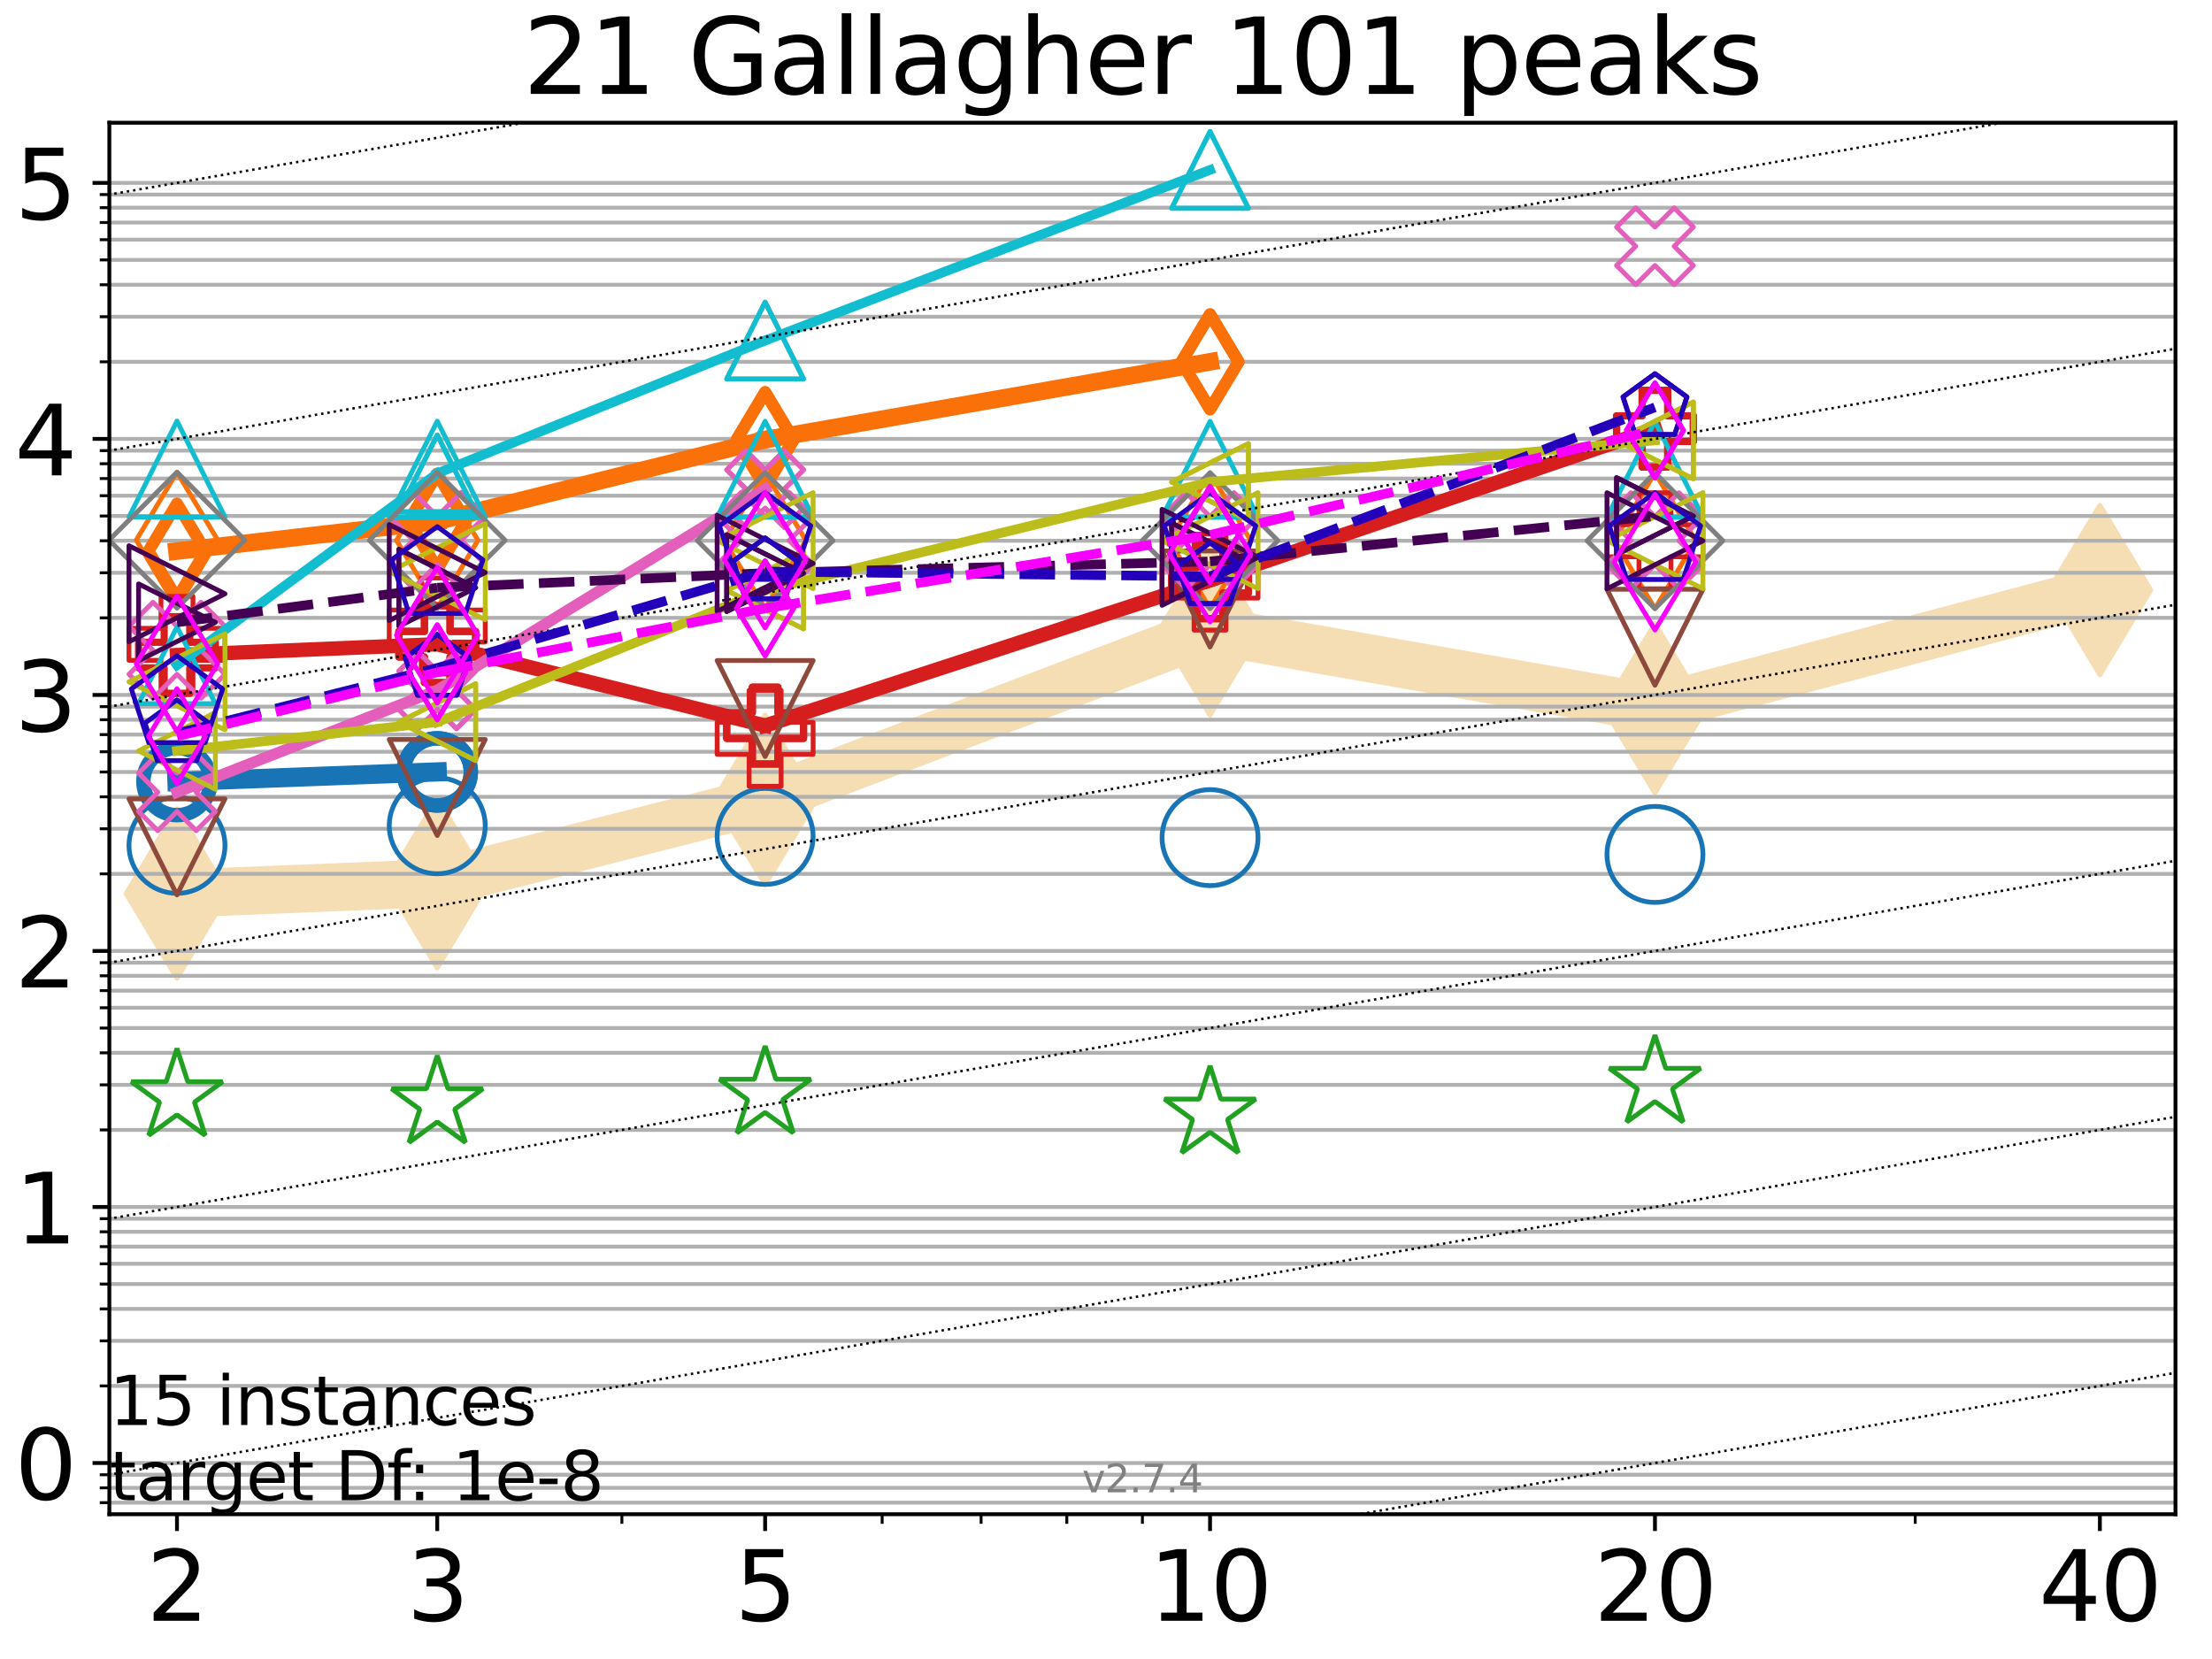 <?xml version="1.0" encoding="utf-8" standalone="no"?>
<!DOCTYPE svg PUBLIC "-//W3C//DTD SVG 1.1//EN"
  "http://www.w3.org/Graphics/SVG/1.1/DTD/svg11.dtd">
<svg xmlns:xlink="http://www.w3.org/1999/xlink" width="460.8pt" height="345.6pt" viewBox="0 0 460.8 345.6" xmlns="http://www.w3.org/2000/svg" version="1.1">
 <defs>
  <style type="text/css">*{stroke-linejoin: round; stroke-linecap: butt}</style>
 </defs>
 <g id="figure_1">
  <g id="patch_1">
   <path d="M 0 345.6 
L 460.8 345.6 
L 460.8 0 
L 0 0 
z
" style="fill: #ffffff"/>
  </g>
  <g id="axes_1">
   <g id="patch_2">
    <path d="M 22.78 315.44 
L 453.192 315.44 
L 453.192 25.56 
L 22.78 25.56 
z
" style="fill: #ffffff"/>
   </g>
   <g id="line2d_1">
    <path d="M 36.868 186.154 
L 91.085 183.978 
L 159.39 166.625 
L 252.074 131.327 
L 344.758 147.555 
L 437.443 122.911 
" clip-path="url(#pc2b15fc146)" style="fill: none; stroke: #f5deb3; stroke-width: 10; stroke-linecap: square"/>
    <defs>
     <path id="m4348f615fb" d="M -0 17.678 
L 10.607 0 
L 0 -17.678 
L -10.607 -0 
z
" style="stroke: #f5deb3; stroke-linejoin: miter"/>
    </defs>
    <g clip-path="url(#pc2b15fc146)">
     <use xlink:href="#m4348f615fb" x="36.868" y="186.154" style="fill: #f5deb3; stroke: #f5deb3; stroke-linejoin: miter"/>
     <use xlink:href="#m4348f615fb" x="91.085" y="183.978" style="fill: #f5deb3; stroke: #f5deb3; stroke-linejoin: miter"/>
     <use xlink:href="#m4348f615fb" x="159.39" y="166.625" style="fill: #f5deb3; stroke: #f5deb3; stroke-linejoin: miter"/>
     <use xlink:href="#m4348f615fb" x="252.074" y="131.327" style="fill: #f5deb3; stroke: #f5deb3; stroke-linejoin: miter"/>
     <use xlink:href="#m4348f615fb" x="344.758" y="147.555" style="fill: #f5deb3; stroke: #f5deb3; stroke-linejoin: miter"/>
     <use xlink:href="#m4348f615fb" x="437.443" y="122.911" style="fill: #f5deb3; stroke: #f5deb3; stroke-linejoin: miter"/>
    </g>
   </g>
   <g id="matplotlib.axis_1">
    <g id="xtick_1">
     <g id="line2d_2">
      <defs>
       <path id="md8167c5ae3" d="M 0 0 
L 0 3.5 
" style="stroke: #000000; stroke-width: 0.8"/>
      </defs>
      <g>
       <use xlink:href="#md8167c5ae3" x="36.868" y="315.44" style="stroke: #000000; stroke-width: 0.8"/>
      </g>
     </g>
     <g id="text_1">
      <!-- 2 -->
      <g transform="translate(30.506 337.637) scale(0.2 -0.2)">
       <defs>
        <path id="DejaVuSans-32" d="M 1228 531 
L 3431 531 
L 3431 0 
L 469 0 
L 469 531 
Q 828 903 1448 1529 
Q 2069 2156 2228 2338 
Q 2531 2678 2651 2914 
Q 2772 3150 2772 3378 
Q 2772 3750 2511 3984 
Q 2250 4219 1831 4219 
Q 1534 4219 1204 4116 
Q 875 4013 500 3803 
L 500 4441 
Q 881 4594 1212 4672 
Q 1544 4750 1819 4750 
Q 2544 4750 2975 4387 
Q 3406 4025 3406 3419 
Q 3406 3131 3298 2873 
Q 3191 2616 2906 2266 
Q 2828 2175 2409 1742 
Q 1991 1309 1228 531 
z
" transform="scale(0.016)"/>
       </defs>
       <use xlink:href="#DejaVuSans-32"/>
      </g>
     </g>
    </g>
    <g id="xtick_2">
     <g id="line2d_3">
      <g>
       <use xlink:href="#md8167c5ae3" x="91.085" y="315.44" style="stroke: #000000; stroke-width: 0.8"/>
      </g>
     </g>
     <g id="text_2">
      <!-- 3 -->
      <g transform="translate(84.723 337.637) scale(0.2 -0.2)">
       <defs>
        <path id="DejaVuSans-33" d="M 2597 2516 
Q 3050 2419 3304 2112 
Q 3559 1806 3559 1356 
Q 3559 666 3084 287 
Q 2609 -91 1734 -91 
Q 1441 -91 1130 -33 
Q 819 25 488 141 
L 488 750 
Q 750 597 1062 519 
Q 1375 441 1716 441 
Q 2309 441 2620 675 
Q 2931 909 2931 1356 
Q 2931 1769 2642 2001 
Q 2353 2234 1838 2234 
L 1294 2234 
L 1294 2753 
L 1863 2753 
Q 2328 2753 2575 2939 
Q 2822 3125 2822 3475 
Q 2822 3834 2567 4026 
Q 2313 4219 1838 4219 
Q 1578 4219 1281 4162 
Q 984 4106 628 3988 
L 628 4550 
Q 988 4650 1302 4700 
Q 1616 4750 1894 4750 
Q 2613 4750 3031 4423 
Q 3450 4097 3450 3541 
Q 3450 3153 3228 2886 
Q 3006 2619 2597 2516 
z
" transform="scale(0.016)"/>
       </defs>
       <use xlink:href="#DejaVuSans-33"/>
      </g>
     </g>
    </g>
    <g id="xtick_3">
     <g id="line2d_4">
      <g>
       <use xlink:href="#md8167c5ae3" x="159.39" y="315.44" style="stroke: #000000; stroke-width: 0.8"/>
      </g>
     </g>
     <g id="text_3">
      <!-- 5 -->
      <g transform="translate(153.028 337.637) scale(0.2 -0.2)">
       <defs>
        <path id="DejaVuSans-35" d="M 691 4666 
L 3169 4666 
L 3169 4134 
L 1269 4134 
L 1269 2991 
Q 1406 3038 1543 3061 
Q 1681 3084 1819 3084 
Q 2600 3084 3056 2656 
Q 3513 2228 3513 1497 
Q 3513 744 3044 326 
Q 2575 -91 1722 -91 
Q 1428 -91 1123 -41 
Q 819 9 494 109 
L 494 744 
Q 775 591 1075 516 
Q 1375 441 1709 441 
Q 2250 441 2565 725 
Q 2881 1009 2881 1497 
Q 2881 1984 2565 2268 
Q 2250 2553 1709 2553 
Q 1456 2553 1204 2497 
Q 953 2441 691 2322 
L 691 4666 
z
" transform="scale(0.016)"/>
       </defs>
       <use xlink:href="#DejaVuSans-35"/>
      </g>
     </g>
    </g>
    <g id="xtick_4">
     <g id="line2d_5">
      <g>
       <use xlink:href="#md8167c5ae3" x="252.074" y="315.44" style="stroke: #000000; stroke-width: 0.8"/>
      </g>
     </g>
     <g id="text_4">
      <!-- 10 -->
      <g transform="translate(239.349 337.637) scale(0.2 -0.2)">
       <defs>
        <path id="DejaVuSans-31" d="M 794 531 
L 1825 531 
L 1825 4091 
L 703 3866 
L 703 4441 
L 1819 4666 
L 2450 4666 
L 2450 531 
L 3481 531 
L 3481 0 
L 794 0 
L 794 531 
z
" transform="scale(0.016)"/>
        <path id="DejaVuSans-30" d="M 2034 4250 
Q 1547 4250 1301 3770 
Q 1056 3291 1056 2328 
Q 1056 1369 1301 889 
Q 1547 409 2034 409 
Q 2525 409 2770 889 
Q 3016 1369 3016 2328 
Q 3016 3291 2770 3770 
Q 2525 4250 2034 4250 
z
M 2034 4750 
Q 2819 4750 3233 4129 
Q 3647 3509 3647 2328 
Q 3647 1150 3233 529 
Q 2819 -91 2034 -91 
Q 1250 -91 836 529 
Q 422 1150 422 2328 
Q 422 3509 836 4129 
Q 1250 4750 2034 4750 
z
" transform="scale(0.016)"/>
       </defs>
       <use xlink:href="#DejaVuSans-31"/>
       <use xlink:href="#DejaVuSans-30" transform="translate(63.623 0)"/>
      </g>
     </g>
    </g>
    <g id="xtick_5">
     <g id="line2d_6">
      <g>
       <use xlink:href="#md8167c5ae3" x="344.758" y="315.44" style="stroke: #000000; stroke-width: 0.8"/>
      </g>
     </g>
     <g id="text_5">
      <!-- 20 -->
      <g transform="translate(332.033 337.637) scale(0.2 -0.2)">
       <use xlink:href="#DejaVuSans-32"/>
       <use xlink:href="#DejaVuSans-30" transform="translate(63.623 0)"/>
      </g>
     </g>
    </g>
    <g id="xtick_6">
     <g id="line2d_7">
      <g>
       <use xlink:href="#md8167c5ae3" x="437.443" y="315.44" style="stroke: #000000; stroke-width: 0.8"/>
      </g>
     </g>
     <g id="text_6">
      <!-- 40 -->
      <g transform="translate(424.718 337.637) scale(0.2 -0.2)">
       <defs>
        <path id="DejaVuSans-34" d="M 2419 4116 
L 825 1625 
L 2419 1625 
L 2419 4116 
z
M 2253 4666 
L 3047 4666 
L 3047 1625 
L 3713 1625 
L 3713 1100 
L 3047 1100 
L 3047 0 
L 2419 0 
L 2419 1100 
L 313 1100 
L 313 1709 
L 2253 4666 
z
" transform="scale(0.016)"/>
       </defs>
       <use xlink:href="#DejaVuSans-34"/>
       <use xlink:href="#DejaVuSans-30" transform="translate(63.623 0)"/>
      </g>
     </g>
    </g>
    <g id="xtick_7">
     <g id="line2d_8">
      <defs>
       <path id="me08b0c2eb9" d="M 0 0 
L 0 2 
" style="stroke: #000000; stroke-width: 0.6"/>
      </defs>
      <g>
       <use xlink:href="#me08b0c2eb9" x="129.552" y="315.44" style="stroke: #000000; stroke-width: 0.6"/>
      </g>
     </g>
    </g>
    <g id="xtick_8">
     <g id="line2d_9">
      <g>
       <use xlink:href="#me08b0c2eb9" x="183.769" y="315.44" style="stroke: #000000; stroke-width: 0.6"/>
      </g>
     </g>
    </g>
    <g id="xtick_9">
     <g id="line2d_10">
      <g>
       <use xlink:href="#me08b0c2eb9" x="204.381" y="315.44" style="stroke: #000000; stroke-width: 0.6"/>
      </g>
     </g>
    </g>
    <g id="xtick_10">
     <g id="line2d_11">
      <g>
       <use xlink:href="#me08b0c2eb9" x="222.237" y="315.44" style="stroke: #000000; stroke-width: 0.6"/>
      </g>
     </g>
    </g>
    <g id="xtick_11">
     <g id="line2d_12">
      <g>
       <use xlink:href="#me08b0c2eb9" x="237.986" y="315.44" style="stroke: #000000; stroke-width: 0.6"/>
      </g>
     </g>
    </g>
    <g id="xtick_12">
     <g id="line2d_13">
      <g>
       <use xlink:href="#me08b0c2eb9" x="398.975" y="315.44" style="stroke: #000000; stroke-width: 0.6"/>
      </g>
     </g>
    </g>
   </g>
   <g id="matplotlib.axis_2">
    <g id="ytick_1">
     <g id="line2d_14">
      <path d="M 22.78 304.773 
L 453.192 304.773 
" clip-path="url(#pc2b15fc146)" style="fill: none; stroke: #b0b0b0; stroke-width: 0.8; stroke-linecap: square"/>
     </g>
     <g id="line2d_15">
      <defs>
       <path id="m184437b70b" d="M 0 0 
L -3.5 0 
" style="stroke: #000000; stroke-width: 0.8"/>
      </defs>
      <g>
       <use xlink:href="#m184437b70b" x="22.78" y="304.773" style="stroke: #000000; stroke-width: 0.8"/>
      </g>
     </g>
     <g id="text_7">
      <!-- 0 -->
      <g transform="translate(3.055 312.371) scale(0.2 -0.2)">
       <use xlink:href="#DejaVuSans-30"/>
      </g>
     </g>
    </g>
    <g id="ytick_2">
     <g id="line2d_16">
      <path d="M 22.78 251.437 
L 453.192 251.437 
" clip-path="url(#pc2b15fc146)" style="fill: none; stroke: #b0b0b0; stroke-width: 0.8; stroke-linecap: square"/>
     </g>
     <g id="line2d_17">
      <g>
       <use xlink:href="#m184437b70b" x="22.78" y="251.437" style="stroke: #000000; stroke-width: 0.8"/>
      </g>
     </g>
     <g id="text_8">
      <!-- 1 -->
      <g transform="translate(3.055 259.036) scale(0.2 -0.2)">
       <use xlink:href="#DejaVuSans-31"/>
      </g>
     </g>
    </g>
    <g id="ytick_3">
     <g id="line2d_18">
      <path d="M 22.78 198.102 
L 453.192 198.102 
" clip-path="url(#pc2b15fc146)" style="fill: none; stroke: #b0b0b0; stroke-width: 0.8; stroke-linecap: square"/>
     </g>
     <g id="line2d_19">
      <g>
       <use xlink:href="#m184437b70b" x="22.78" y="198.102" style="stroke: #000000; stroke-width: 0.8"/>
      </g>
     </g>
     <g id="text_9">
      <!-- 2 -->
      <g transform="translate(3.055 205.7) scale(0.2 -0.2)">
       <use xlink:href="#DejaVuSans-32"/>
      </g>
     </g>
    </g>
    <g id="ytick_4">
     <g id="line2d_20">
      <path d="M 22.78 144.766 
L 453.192 144.766 
" clip-path="url(#pc2b15fc146)" style="fill: none; stroke: #b0b0b0; stroke-width: 0.8; stroke-linecap: square"/>
     </g>
     <g id="line2d_21">
      <g>
       <use xlink:href="#m184437b70b" x="22.78" y="144.766" style="stroke: #000000; stroke-width: 0.8"/>
      </g>
     </g>
     <g id="text_10">
      <!-- 3 -->
      <g transform="translate(3.055 152.365) scale(0.2 -0.2)">
       <use xlink:href="#DejaVuSans-33"/>
      </g>
     </g>
    </g>
    <g id="ytick_5">
     <g id="line2d_22">
      <path d="M 22.78 91.431 
L 453.192 91.431 
" clip-path="url(#pc2b15fc146)" style="fill: none; stroke: #b0b0b0; stroke-width: 0.8; stroke-linecap: square"/>
     </g>
     <g id="line2d_23">
      <g>
       <use xlink:href="#m184437b70b" x="22.78" y="91.431" style="stroke: #000000; stroke-width: 0.8"/>
      </g>
     </g>
     <g id="text_11">
      <!-- 4 -->
      <g transform="translate(3.055 99.029) scale(0.2 -0.2)">
       <use xlink:href="#DejaVuSans-34"/>
      </g>
     </g>
    </g>
    <g id="ytick_6">
     <g id="line2d_24">
      <path d="M 22.78 38.095 
L 453.192 38.095 
" clip-path="url(#pc2b15fc146)" style="fill: none; stroke: #b0b0b0; stroke-width: 0.8; stroke-linecap: square"/>
     </g>
     <g id="line2d_25">
      <g>
       <use xlink:href="#m184437b70b" x="22.78" y="38.095" style="stroke: #000000; stroke-width: 0.8"/>
      </g>
     </g>
     <g id="text_12">
      <!-- 5 -->
      <g transform="translate(3.055 45.694) scale(0.2 -0.2)">
       <use xlink:href="#DejaVuSans-35"/>
      </g>
     </g>
    </g>
    <g id="ytick_7">
     <g id="line2d_26">
      <path d="M 22.78 313.035 
L 453.192 313.035 
" clip-path="url(#pc2b15fc146)" style="fill: none; stroke: #b0b0b0; stroke-width: 0.8; stroke-linecap: square"/>
     </g>
     <g id="line2d_27">
      <defs>
       <path id="m2a6a01a2fb" d="M 0 0 
L -2 0 
" style="stroke: #000000; stroke-width: 0.6"/>
      </defs>
      <g>
       <use xlink:href="#m2a6a01a2fb" x="22.78" y="313.035" style="stroke: #000000; stroke-width: 0.6"/>
      </g>
     </g>
    </g>
    <g id="ytick_8">
     <g id="line2d_28">
      <path d="M 22.78 309.942 
L 453.192 309.942 
" clip-path="url(#pc2b15fc146)" style="fill: none; stroke: #b0b0b0; stroke-width: 0.8; stroke-linecap: square"/>
     </g>
     <g id="line2d_29">
      <g>
       <use xlink:href="#m2a6a01a2fb" x="22.78" y="309.942" style="stroke: #000000; stroke-width: 0.6"/>
      </g>
     </g>
    </g>
    <g id="ytick_9">
     <g id="line2d_30">
      <path d="M 22.78 307.213 
L 453.192 307.213 
" clip-path="url(#pc2b15fc146)" style="fill: none; stroke: #b0b0b0; stroke-width: 0.8; stroke-linecap: square"/>
     </g>
     <g id="line2d_31">
      <g>
       <use xlink:href="#m2a6a01a2fb" x="22.78" y="307.213" style="stroke: #000000; stroke-width: 0.6"/>
      </g>
     </g>
    </g>
    <g id="ytick_10">
     <g id="line2d_32">
      <path d="M 22.78 288.717 
L 453.192 288.717 
" clip-path="url(#pc2b15fc146)" style="fill: none; stroke: #b0b0b0; stroke-width: 0.8; stroke-linecap: square"/>
     </g>
     <g id="line2d_33">
      <g>
       <use xlink:href="#m2a6a01a2fb" x="22.78" y="288.717" style="stroke: #000000; stroke-width: 0.6"/>
      </g>
     </g>
    </g>
    <g id="ytick_11">
     <g id="line2d_34">
      <path d="M 22.78 279.325 
L 453.192 279.325 
" clip-path="url(#pc2b15fc146)" style="fill: none; stroke: #b0b0b0; stroke-width: 0.8; stroke-linecap: square"/>
     </g>
     <g id="line2d_35">
      <g>
       <use xlink:href="#m2a6a01a2fb" x="22.78" y="279.325" style="stroke: #000000; stroke-width: 0.6"/>
      </g>
     </g>
    </g>
    <g id="ytick_12">
     <g id="line2d_36">
      <path d="M 22.78 272.662 
L 453.192 272.662 
" clip-path="url(#pc2b15fc146)" style="fill: none; stroke: #b0b0b0; stroke-width: 0.8; stroke-linecap: square"/>
     </g>
     <g id="line2d_37">
      <g>
       <use xlink:href="#m2a6a01a2fb" x="22.78" y="272.662" style="stroke: #000000; stroke-width: 0.6"/>
      </g>
     </g>
    </g>
    <g id="ytick_13">
     <g id="line2d_38">
      <path d="M 22.78 267.493 
L 453.192 267.493 
" clip-path="url(#pc2b15fc146)" style="fill: none; stroke: #b0b0b0; stroke-width: 0.8; stroke-linecap: square"/>
     </g>
     <g id="line2d_39">
      <g>
       <use xlink:href="#m2a6a01a2fb" x="22.78" y="267.493" style="stroke: #000000; stroke-width: 0.6"/>
      </g>
     </g>
    </g>
    <g id="ytick_14">
     <g id="line2d_40">
      <path d="M 22.78 263.27 
L 453.192 263.27 
" clip-path="url(#pc2b15fc146)" style="fill: none; stroke: #b0b0b0; stroke-width: 0.8; stroke-linecap: square"/>
     </g>
     <g id="line2d_41">
      <g>
       <use xlink:href="#m2a6a01a2fb" x="22.78" y="263.27" style="stroke: #000000; stroke-width: 0.6"/>
      </g>
     </g>
    </g>
    <g id="ytick_15">
     <g id="line2d_42">
      <path d="M 22.78 259.699 
L 453.192 259.699 
" clip-path="url(#pc2b15fc146)" style="fill: none; stroke: #b0b0b0; stroke-width: 0.8; stroke-linecap: square"/>
     </g>
     <g id="line2d_43">
      <g>
       <use xlink:href="#m2a6a01a2fb" x="22.78" y="259.699" style="stroke: #000000; stroke-width: 0.6"/>
      </g>
     </g>
    </g>
    <g id="ytick_16">
     <g id="line2d_44">
      <path d="M 22.78 256.606 
L 453.192 256.606 
" clip-path="url(#pc2b15fc146)" style="fill: none; stroke: #b0b0b0; stroke-width: 0.8; stroke-linecap: square"/>
     </g>
     <g id="line2d_45">
      <g>
       <use xlink:href="#m2a6a01a2fb" x="22.78" y="256.606" style="stroke: #000000; stroke-width: 0.6"/>
      </g>
     </g>
    </g>
    <g id="ytick_17">
     <g id="line2d_46">
      <path d="M 22.78 253.878 
L 453.192 253.878 
" clip-path="url(#pc2b15fc146)" style="fill: none; stroke: #b0b0b0; stroke-width: 0.8; stroke-linecap: square"/>
     </g>
     <g id="line2d_47">
      <g>
       <use xlink:href="#m2a6a01a2fb" x="22.78" y="253.878" style="stroke: #000000; stroke-width: 0.6"/>
      </g>
     </g>
    </g>
    <g id="ytick_18">
     <g id="line2d_48">
      <path d="M 22.78 235.382 
L 453.192 235.382 
" clip-path="url(#pc2b15fc146)" style="fill: none; stroke: #b0b0b0; stroke-width: 0.8; stroke-linecap: square"/>
     </g>
     <g id="line2d_49">
      <g>
       <use xlink:href="#m2a6a01a2fb" x="22.78" y="235.382" style="stroke: #000000; stroke-width: 0.6"/>
      </g>
     </g>
    </g>
    <g id="ytick_19">
     <g id="line2d_50">
      <path d="M 22.78 225.99 
L 453.192 225.99 
" clip-path="url(#pc2b15fc146)" style="fill: none; stroke: #b0b0b0; stroke-width: 0.8; stroke-linecap: square"/>
     </g>
     <g id="line2d_51">
      <g>
       <use xlink:href="#m2a6a01a2fb" x="22.78" y="225.99" style="stroke: #000000; stroke-width: 0.6"/>
      </g>
     </g>
    </g>
    <g id="ytick_20">
     <g id="line2d_52">
      <path d="M 22.78 219.326 
L 453.192 219.326 
" clip-path="url(#pc2b15fc146)" style="fill: none; stroke: #b0b0b0; stroke-width: 0.8; stroke-linecap: square"/>
     </g>
     <g id="line2d_53">
      <g>
       <use xlink:href="#m2a6a01a2fb" x="22.78" y="219.326" style="stroke: #000000; stroke-width: 0.6"/>
      </g>
     </g>
    </g>
    <g id="ytick_21">
     <g id="line2d_54">
      <path d="M 22.78 214.157 
L 453.192 214.157 
" clip-path="url(#pc2b15fc146)" style="fill: none; stroke: #b0b0b0; stroke-width: 0.8; stroke-linecap: square"/>
     </g>
     <g id="line2d_55">
      <g>
       <use xlink:href="#m2a6a01a2fb" x="22.78" y="214.157" style="stroke: #000000; stroke-width: 0.6"/>
      </g>
     </g>
    </g>
    <g id="ytick_22">
     <g id="line2d_56">
      <path d="M 22.78 209.934 
L 453.192 209.934 
" clip-path="url(#pc2b15fc146)" style="fill: none; stroke: #b0b0b0; stroke-width: 0.8; stroke-linecap: square"/>
     </g>
     <g id="line2d_57">
      <g>
       <use xlink:href="#m2a6a01a2fb" x="22.78" y="209.934" style="stroke: #000000; stroke-width: 0.6"/>
      </g>
     </g>
    </g>
    <g id="ytick_23">
     <g id="line2d_58">
      <path d="M 22.78 206.364 
L 453.192 206.364 
" clip-path="url(#pc2b15fc146)" style="fill: none; stroke: #b0b0b0; stroke-width: 0.8; stroke-linecap: square"/>
     </g>
     <g id="line2d_59">
      <g>
       <use xlink:href="#m2a6a01a2fb" x="22.78" y="206.364" style="stroke: #000000; stroke-width: 0.6"/>
      </g>
     </g>
    </g>
    <g id="ytick_24">
     <g id="line2d_60">
      <path d="M 22.78 203.271 
L 453.192 203.271 
" clip-path="url(#pc2b15fc146)" style="fill: none; stroke: #b0b0b0; stroke-width: 0.8; stroke-linecap: square"/>
     </g>
     <g id="line2d_61">
      <g>
       <use xlink:href="#m2a6a01a2fb" x="22.78" y="203.271" style="stroke: #000000; stroke-width: 0.6"/>
      </g>
     </g>
    </g>
    <g id="ytick_25">
     <g id="line2d_62">
      <path d="M 22.78 200.542 
L 453.192 200.542 
" clip-path="url(#pc2b15fc146)" style="fill: none; stroke: #b0b0b0; stroke-width: 0.8; stroke-linecap: square"/>
     </g>
     <g id="line2d_63">
      <g>
       <use xlink:href="#m2a6a01a2fb" x="22.78" y="200.542" style="stroke: #000000; stroke-width: 0.6"/>
      </g>
     </g>
    </g>
    <g id="ytick_26">
     <g id="line2d_64">
      <path d="M 22.78 182.046 
L 453.192 182.046 
" clip-path="url(#pc2b15fc146)" style="fill: none; stroke: #b0b0b0; stroke-width: 0.8; stroke-linecap: square"/>
     </g>
     <g id="line2d_65">
      <g>
       <use xlink:href="#m2a6a01a2fb" x="22.78" y="182.046" style="stroke: #000000; stroke-width: 0.6"/>
      </g>
     </g>
    </g>
    <g id="ytick_27">
     <g id="line2d_66">
      <path d="M 22.78 172.654 
L 453.192 172.654 
" clip-path="url(#pc2b15fc146)" style="fill: none; stroke: #b0b0b0; stroke-width: 0.8; stroke-linecap: square"/>
     </g>
     <g id="line2d_67">
      <g>
       <use xlink:href="#m2a6a01a2fb" x="22.78" y="172.654" style="stroke: #000000; stroke-width: 0.6"/>
      </g>
     </g>
    </g>
    <g id="ytick_28">
     <g id="line2d_68">
      <path d="M 22.78 165.991 
L 453.192 165.991 
" clip-path="url(#pc2b15fc146)" style="fill: none; stroke: #b0b0b0; stroke-width: 0.8; stroke-linecap: square"/>
     </g>
     <g id="line2d_69">
      <g>
       <use xlink:href="#m2a6a01a2fb" x="22.78" y="165.991" style="stroke: #000000; stroke-width: 0.6"/>
      </g>
     </g>
    </g>
    <g id="ytick_29">
     <g id="line2d_70">
      <path d="M 22.78 160.822 
L 453.192 160.822 
" clip-path="url(#pc2b15fc146)" style="fill: none; stroke: #b0b0b0; stroke-width: 0.8; stroke-linecap: square"/>
     </g>
     <g id="line2d_71">
      <g>
       <use xlink:href="#m2a6a01a2fb" x="22.78" y="160.822" style="stroke: #000000; stroke-width: 0.6"/>
      </g>
     </g>
    </g>
    <g id="ytick_30">
     <g id="line2d_72">
      <path d="M 22.78 156.599 
L 453.192 156.599 
" clip-path="url(#pc2b15fc146)" style="fill: none; stroke: #b0b0b0; stroke-width: 0.8; stroke-linecap: square"/>
     </g>
     <g id="line2d_73">
      <g>
       <use xlink:href="#m2a6a01a2fb" x="22.78" y="156.599" style="stroke: #000000; stroke-width: 0.6"/>
      </g>
     </g>
    </g>
    <g id="ytick_31">
     <g id="line2d_74">
      <path d="M 22.78 153.028 
L 453.192 153.028 
" clip-path="url(#pc2b15fc146)" style="fill: none; stroke: #b0b0b0; stroke-width: 0.8; stroke-linecap: square"/>
     </g>
     <g id="line2d_75">
      <g>
       <use xlink:href="#m2a6a01a2fb" x="22.78" y="153.028" style="stroke: #000000; stroke-width: 0.6"/>
      </g>
     </g>
    </g>
    <g id="ytick_32">
     <g id="line2d_76">
      <path d="M 22.78 149.935 
L 453.192 149.935 
" clip-path="url(#pc2b15fc146)" style="fill: none; stroke: #b0b0b0; stroke-width: 0.8; stroke-linecap: square"/>
     </g>
     <g id="line2d_77">
      <g>
       <use xlink:href="#m2a6a01a2fb" x="22.78" y="149.935" style="stroke: #000000; stroke-width: 0.6"/>
      </g>
     </g>
    </g>
    <g id="ytick_33">
     <g id="line2d_78">
      <path d="M 22.78 147.207 
L 453.192 147.207 
" clip-path="url(#pc2b15fc146)" style="fill: none; stroke: #b0b0b0; stroke-width: 0.8; stroke-linecap: square"/>
     </g>
     <g id="line2d_79">
      <g>
       <use xlink:href="#m2a6a01a2fb" x="22.78" y="147.207" style="stroke: #000000; stroke-width: 0.6"/>
      </g>
     </g>
    </g>
    <g id="ytick_34">
     <g id="line2d_80">
      <path d="M 22.78 128.711 
L 453.192 128.711 
" clip-path="url(#pc2b15fc146)" style="fill: none; stroke: #b0b0b0; stroke-width: 0.8; stroke-linecap: square"/>
     </g>
     <g id="line2d_81">
      <g>
       <use xlink:href="#m2a6a01a2fb" x="22.78" y="128.711" style="stroke: #000000; stroke-width: 0.6"/>
      </g>
     </g>
    </g>
    <g id="ytick_35">
     <g id="line2d_82">
      <path d="M 22.78 119.319 
L 453.192 119.319 
" clip-path="url(#pc2b15fc146)" style="fill: none; stroke: #b0b0b0; stroke-width: 0.8; stroke-linecap: square"/>
     </g>
     <g id="line2d_83">
      <g>
       <use xlink:href="#m2a6a01a2fb" x="22.78" y="119.319" style="stroke: #000000; stroke-width: 0.6"/>
      </g>
     </g>
    </g>
    <g id="ytick_36">
     <g id="line2d_84">
      <path d="M 22.78 112.655 
L 453.192 112.655 
" clip-path="url(#pc2b15fc146)" style="fill: none; stroke: #b0b0b0; stroke-width: 0.8; stroke-linecap: square"/>
     </g>
     <g id="line2d_85">
      <g>
       <use xlink:href="#m2a6a01a2fb" x="22.78" y="112.655" style="stroke: #000000; stroke-width: 0.6"/>
      </g>
     </g>
    </g>
    <g id="ytick_37">
     <g id="line2d_86">
      <path d="M 22.78 107.486 
L 453.192 107.486 
" clip-path="url(#pc2b15fc146)" style="fill: none; stroke: #b0b0b0; stroke-width: 0.8; stroke-linecap: square"/>
     </g>
     <g id="line2d_87">
      <g>
       <use xlink:href="#m2a6a01a2fb" x="22.78" y="107.486" style="stroke: #000000; stroke-width: 0.6"/>
      </g>
     </g>
    </g>
    <g id="ytick_38">
     <g id="line2d_88">
      <path d="M 22.78 103.263 
L 453.192 103.263 
" clip-path="url(#pc2b15fc146)" style="fill: none; stroke: #b0b0b0; stroke-width: 0.8; stroke-linecap: square"/>
     </g>
     <g id="line2d_89">
      <g>
       <use xlink:href="#m2a6a01a2fb" x="22.78" y="103.263" style="stroke: #000000; stroke-width: 0.6"/>
      </g>
     </g>
    </g>
    <g id="ytick_39">
     <g id="line2d_90">
      <path d="M 22.78 99.692 
L 453.192 99.692 
" clip-path="url(#pc2b15fc146)" style="fill: none; stroke: #b0b0b0; stroke-width: 0.8; stroke-linecap: square"/>
     </g>
     <g id="line2d_91">
      <g>
       <use xlink:href="#m2a6a01a2fb" x="22.78" y="99.692" style="stroke: #000000; stroke-width: 0.6"/>
      </g>
     </g>
    </g>
    <g id="ytick_40">
     <g id="line2d_92">
      <path d="M 22.78 96.599 
L 453.192 96.599 
" clip-path="url(#pc2b15fc146)" style="fill: none; stroke: #b0b0b0; stroke-width: 0.8; stroke-linecap: square"/>
     </g>
     <g id="line2d_93">
      <g>
       <use xlink:href="#m2a6a01a2fb" x="22.78" y="96.599" style="stroke: #000000; stroke-width: 0.6"/>
      </g>
     </g>
    </g>
    <g id="ytick_41">
     <g id="line2d_94">
      <path d="M 22.78 93.871 
L 453.192 93.871 
" clip-path="url(#pc2b15fc146)" style="fill: none; stroke: #b0b0b0; stroke-width: 0.8; stroke-linecap: square"/>
     </g>
     <g id="line2d_95">
      <g>
       <use xlink:href="#m2a6a01a2fb" x="22.78" y="93.871" style="stroke: #000000; stroke-width: 0.6"/>
      </g>
     </g>
    </g>
    <g id="ytick_42">
     <g id="line2d_96">
      <path d="M 22.78 75.375 
L 453.192 75.375 
" clip-path="url(#pc2b15fc146)" style="fill: none; stroke: #b0b0b0; stroke-width: 0.8; stroke-linecap: square"/>
     </g>
     <g id="line2d_97">
      <g>
       <use xlink:href="#m2a6a01a2fb" x="22.78" y="75.375" style="stroke: #000000; stroke-width: 0.6"/>
      </g>
     </g>
    </g>
    <g id="ytick_43">
     <g id="line2d_98">
      <path d="M 22.78 65.983 
L 453.192 65.983 
" clip-path="url(#pc2b15fc146)" style="fill: none; stroke: #b0b0b0; stroke-width: 0.8; stroke-linecap: square"/>
     </g>
     <g id="line2d_99">
      <g>
       <use xlink:href="#m2a6a01a2fb" x="22.78" y="65.983" style="stroke: #000000; stroke-width: 0.6"/>
      </g>
     </g>
    </g>
    <g id="ytick_44">
     <g id="line2d_100">
      <path d="M 22.78 59.319 
L 453.192 59.319 
" clip-path="url(#pc2b15fc146)" style="fill: none; stroke: #b0b0b0; stroke-width: 0.8; stroke-linecap: square"/>
     </g>
     <g id="line2d_101">
      <g>
       <use xlink:href="#m2a6a01a2fb" x="22.78" y="59.319" style="stroke: #000000; stroke-width: 0.6"/>
      </g>
     </g>
    </g>
    <g id="ytick_45">
     <g id="line2d_102">
      <path d="M 22.78 54.151 
L 453.192 54.151 
" clip-path="url(#pc2b15fc146)" style="fill: none; stroke: #b0b0b0; stroke-width: 0.8; stroke-linecap: square"/>
     </g>
     <g id="line2d_103">
      <g>
       <use xlink:href="#m2a6a01a2fb" x="22.78" y="54.151" style="stroke: #000000; stroke-width: 0.6"/>
      </g>
     </g>
    </g>
    <g id="ytick_46">
     <g id="line2d_104">
      <path d="M 22.78 49.927 
L 453.192 49.927 
" clip-path="url(#pc2b15fc146)" style="fill: none; stroke: #b0b0b0; stroke-width: 0.8; stroke-linecap: square"/>
     </g>
     <g id="line2d_105">
      <g>
       <use xlink:href="#m2a6a01a2fb" x="22.78" y="49.927" style="stroke: #000000; stroke-width: 0.6"/>
      </g>
     </g>
    </g>
    <g id="ytick_47">
     <g id="line2d_106">
      <path d="M 22.78 46.357 
L 453.192 46.357 
" clip-path="url(#pc2b15fc146)" style="fill: none; stroke: #b0b0b0; stroke-width: 0.8; stroke-linecap: square"/>
     </g>
     <g id="line2d_107">
      <g>
       <use xlink:href="#m2a6a01a2fb" x="22.78" y="46.357" style="stroke: #000000; stroke-width: 0.6"/>
      </g>
     </g>
    </g>
    <g id="ytick_48">
     <g id="line2d_108">
      <path d="M 22.78 43.264 
L 453.192 43.264 
" clip-path="url(#pc2b15fc146)" style="fill: none; stroke: #b0b0b0; stroke-width: 0.8; stroke-linecap: square"/>
     </g>
     <g id="line2d_109">
      <g>
       <use xlink:href="#m2a6a01a2fb" x="22.78" y="43.264" style="stroke: #000000; stroke-width: 0.6"/>
      </g>
     </g>
    </g>
    <g id="ytick_49">
     <g id="line2d_110">
      <path d="M 22.78 40.536 
L 453.192 40.536 
" clip-path="url(#pc2b15fc146)" style="fill: none; stroke: #b0b0b0; stroke-width: 0.8; stroke-linecap: square"/>
     </g>
     <g id="line2d_111">
      <g>
       <use xlink:href="#m2a6a01a2fb" x="22.78" y="40.536" style="stroke: #000000; stroke-width: 0.6"/>
      </g>
     </g>
    </g>
   </g>
   <g id="line2d_112">
    <path d="M 36.868 162.816 
L 91.085 160.799 
" clip-path="url(#pc2b15fc146)" style="fill: none; stroke: #1874b4; stroke-width: 4; stroke-linecap: square"/>
    <defs>
     <path id="m72f536383a" d="M 0 7 
C 1.856 7 3.637 6.262 4.95 4.95 
C 6.262 3.637 7 1.856 7 0 
C 7 -1.856 6.262 -3.637 4.95 -4.95 
C 3.637 -6.262 1.856 -7 0 -7 
C -1.856 -7 -3.637 -6.262 -4.95 -4.95 
C -6.262 -3.637 -7 -1.856 -7 0 
C -7 1.856 -6.262 3.637 -4.95 4.95 
C -3.637 6.262 -1.856 7 0 7 
z
" style="stroke: #1874b4; stroke-width: 3"/>
    </defs>
    <g clip-path="url(#pc2b15fc146)">
     <use xlink:href="#m72f536383a" x="36.868" y="162.816" style="fill-opacity: 0; stroke: #1874b4; stroke-width: 3"/>
     <use xlink:href="#m72f536383a" x="91.085" y="160.799" style="fill-opacity: 0; stroke: #1874b4; stroke-width: 3"/>
    </g>
   </g>
   <g id="line2d_113">
    <path d="M 91.085 160.799 
" clip-path="url(#pc2b15fc146)" style="fill: none; stroke: #1874b4; stroke-width: 4; stroke-linecap: square"/>
    <g clip-path="url(#pc2b15fc146)">
     <use xlink:href="#m72f536383a" x="91.085" y="160.799" style="fill-opacity: 0; stroke: #1874b4; stroke-width: 3"/>
    </g>
   </g>
   <g id="line2d_114"/>
   <g id="line2d_115">
    <defs>
     <path id="made01958f7" d="M 0 10 
C 2.652 10 5.196 8.946 7.071 7.071 
C 8.946 5.196 10 2.652 10 0 
C 10 -2.652 8.946 -5.196 7.071 -7.071 
C 5.196 -8.946 2.652 -10 0 -10 
C -2.652 -10 -5.196 -8.946 -7.071 -7.071 
C -8.946 -5.196 -10 -2.652 -10 0 
C -10 2.652 -8.946 5.196 -7.071 7.071 
C -5.196 8.946 -2.652 10 0 10 
z
" style="stroke: #1874b4"/>
    </defs>
    <g clip-path="url(#pc2b15fc146)">
     <use xlink:href="#made01958f7" x="36.868" y="176.103" style="fill-opacity: 0; stroke: #1874b4"/>
     <use xlink:href="#made01958f7" x="91.085" y="172.02" style="fill-opacity: 0; stroke: #1874b4"/>
     <use xlink:href="#made01958f7" x="159.39" y="174.236" style="fill-opacity: 0; stroke: #1874b4"/>
     <use xlink:href="#made01958f7" x="252.074" y="174.493" style="fill-opacity: 0; stroke: #1874b4"/>
     <use xlink:href="#made01958f7" x="344.758" y="177.992" style="fill-opacity: 0; stroke: #1874b4"/>
    </g>
   </g>
   <g id="line2d_116">
    <path d="M 36.868 114.795 
L 91.085 108.585 
" clip-path="url(#pc2b15fc146)" style="fill: none; stroke: #fa7009; stroke-width: 3.667; stroke-linecap: square"/>
    <defs>
     <path id="m134bca323f" d="M -0 9.899 
L 5.94 0 
L 0 -9.899 
L -5.94 -0 
z
" style="stroke: #fa7009; stroke-width: 2.5; stroke-linejoin: miter"/>
    </defs>
    <g clip-path="url(#pc2b15fc146)">
     <use xlink:href="#m134bca323f" x="36.868" y="114.795" style="fill-opacity: 0; stroke: #fa7009; stroke-width: 2.5; stroke-linejoin: miter"/>
     <use xlink:href="#m134bca323f" x="91.085" y="108.585" style="fill-opacity: 0; stroke: #fa7009; stroke-width: 2.5; stroke-linejoin: miter"/>
    </g>
   </g>
   <g id="line2d_117">
    <path d="M 91.085 108.585 
L 159.39 91.592 
" clip-path="url(#pc2b15fc146)" style="fill: none; stroke: #fa7009; stroke-width: 3.667; stroke-linecap: square"/>
    <g clip-path="url(#pc2b15fc146)">
     <use xlink:href="#m134bca323f" x="91.085" y="108.585" style="fill-opacity: 0; stroke: #fa7009; stroke-width: 2.5; stroke-linejoin: miter"/>
     <use xlink:href="#m134bca323f" x="159.39" y="91.592" style="fill-opacity: 0; stroke: #fa7009; stroke-width: 2.5; stroke-linejoin: miter"/>
    </g>
   </g>
   <g id="line2d_118">
    <path d="M 159.39 91.592 
L 252.074 75.371 
" clip-path="url(#pc2b15fc146)" style="fill: none; stroke: #fa7009; stroke-width: 3.667; stroke-linecap: square"/>
    <g clip-path="url(#pc2b15fc146)">
     <use xlink:href="#m134bca323f" x="159.39" y="91.592" style="fill-opacity: 0; stroke: #fa7009; stroke-width: 2.5; stroke-linejoin: miter"/>
     <use xlink:href="#m134bca323f" x="252.074" y="75.371" style="fill-opacity: 0; stroke: #fa7009; stroke-width: 2.5; stroke-linejoin: miter"/>
    </g>
   </g>
   <g id="line2d_119">
    <path d="M 252.074 75.371 
" clip-path="url(#pc2b15fc146)" style="fill: none; stroke: #fa7009; stroke-width: 3.667; stroke-linecap: square"/>
    <g clip-path="url(#pc2b15fc146)">
     <use xlink:href="#m134bca323f" x="252.074" y="75.371" style="fill-opacity: 0; stroke: #fa7009; stroke-width: 2.5; stroke-linejoin: miter"/>
    </g>
   </g>
   <g id="line2d_120"/>
   <g id="line2d_121">
    <defs>
     <path id="mcef05dbbf8" d="M -0 14.142 
L 8.485 0 
L -0 -14.142 
L -8.485 -0 
z
" style="stroke: #fa7009; stroke-linejoin: miter"/>
    </defs>
    <g clip-path="url(#pc2b15fc146)">
     <use xlink:href="#mcef05dbbf8" x="36.868" y="112.508" style="fill-opacity: 0; stroke: #fa7009; stroke-linejoin: miter"/>
     <use xlink:href="#mcef05dbbf8" x="91.085" y="112.557" style="fill-opacity: 0; stroke: #fa7009; stroke-linejoin: miter"/>
     <use xlink:href="#mcef05dbbf8" x="159.39" y="112.596" style="fill-opacity: 0; stroke: #fa7009; stroke-linejoin: miter"/>
     <use xlink:href="#mcef05dbbf8" x="252.074" y="112.625" style="fill-opacity: 0; stroke: #fa7009; stroke-linejoin: miter"/>
     <use xlink:href="#mcef05dbbf8" x="344.758" y="112.64" style="fill-opacity: 0; stroke: #fa7009; stroke-linejoin: miter"/>
    </g>
   </g>
   <g id="line2d_122"/>
   <g id="line2d_123">
    <defs>
     <path id="m5348ed7fef" d="M 0 -10 
L -2.245 -3.09 
L -9.511 -3.09 
L -3.633 1.18 
L -5.878 8.09 
L -0 3.82 
L 5.878 8.09 
L 3.633 1.18 
L 9.511 -3.09 
L 2.245 -3.09 
z
" style="stroke: #22a022; stroke-linejoin: bevel"/>
    </defs>
    <g clip-path="url(#pc2b15fc146)">
     <use xlink:href="#m5348ed7fef" x="36.868" y="228.43" style="fill-opacity: 0; stroke: #22a022; stroke-linejoin: bevel"/>
     <use xlink:href="#m5348ed7fef" x="91.085" y="229.906" style="fill-opacity: 0; stroke: #22a022; stroke-linejoin: bevel"/>
     <use xlink:href="#m5348ed7fef" x="159.39" y="227.921" style="fill-opacity: 0; stroke: #22a022; stroke-linejoin: bevel"/>
     <use xlink:href="#m5348ed7fef" x="252.074" y="232.044" style="fill-opacity: 0; stroke: #22a022; stroke-linejoin: bevel"/>
     <use xlink:href="#m5348ed7fef" x="344.758" y="225.645" style="fill-opacity: 0; stroke: #22a022; stroke-linejoin: bevel"/>
    </g>
   </g>
   <g id="line2d_124">
    <path d="M 36.868 136.461 
L 91.085 134.202 
" clip-path="url(#pc2b15fc146)" style="fill: none; stroke: #d61e1f; stroke-width: 3; stroke-linecap: square"/>
    <defs>
     <path id="mc407a409d2" d="M -2.667 8 
L 2.667 8 
L 2.667 2.667 
L 8 2.667 
L 8 -2.667 
L 2.667 -2.667 
L 2.667 -8 
L -2.667 -8 
L -2.667 -2.667 
L -8 -2.667 
L -8 2.667 
L -2.667 2.667 
z
" style="stroke: #d61e1f; stroke-width: 1.5; stroke-linejoin: miter"/>
    </defs>
    <g clip-path="url(#pc2b15fc146)">
     <use xlink:href="#mc407a409d2" x="36.868" y="136.461" style="fill-opacity: 0; stroke: #d61e1f; stroke-width: 1.5; stroke-linejoin: miter"/>
     <use xlink:href="#mc407a409d2" x="91.085" y="134.202" style="fill-opacity: 0; stroke: #d61e1f; stroke-width: 1.5; stroke-linejoin: miter"/>
    </g>
   </g>
   <g id="line2d_125">
    <path d="M 91.085 134.202 
L 159.39 151.154 
" clip-path="url(#pc2b15fc146)" style="fill: none; stroke: #d61e1f; stroke-width: 3; stroke-linecap: square"/>
    <g clip-path="url(#pc2b15fc146)">
     <use xlink:href="#mc407a409d2" x="91.085" y="134.202" style="fill-opacity: 0; stroke: #d61e1f; stroke-width: 1.5; stroke-linejoin: miter"/>
     <use xlink:href="#mc407a409d2" x="159.39" y="151.154" style="fill-opacity: 0; stroke: #d61e1f; stroke-width: 1.5; stroke-linejoin: miter"/>
    </g>
   </g>
   <g id="line2d_126">
    <path d="M 159.39 151.154 
L 252.074 120.877 
" clip-path="url(#pc2b15fc146)" style="fill: none; stroke: #d61e1f; stroke-width: 3; stroke-linecap: square"/>
    <g clip-path="url(#pc2b15fc146)">
     <use xlink:href="#mc407a409d2" x="159.39" y="151.154" style="fill-opacity: 0; stroke: #d61e1f; stroke-width: 1.5; stroke-linejoin: miter"/>
     <use xlink:href="#mc407a409d2" x="252.074" y="120.877" style="fill-opacity: 0; stroke: #d61e1f; stroke-width: 1.5; stroke-linejoin: miter"/>
    </g>
   </g>
   <g id="line2d_127">
    <path d="M 252.074 120.877 
L 344.758 89.296 
" clip-path="url(#pc2b15fc146)" style="fill: none; stroke: #d61e1f; stroke-width: 3; stroke-linecap: square"/>
    <g clip-path="url(#pc2b15fc146)">
     <use xlink:href="#mc407a409d2" x="252.074" y="120.877" style="fill-opacity: 0; stroke: #d61e1f; stroke-width: 1.5; stroke-linejoin: miter"/>
     <use xlink:href="#mc407a409d2" x="344.758" y="89.296" style="fill-opacity: 0; stroke: #d61e1f; stroke-width: 1.5; stroke-linejoin: miter"/>
    </g>
   </g>
   <g id="line2d_128">
    <path d="M 344.758 89.296 
" clip-path="url(#pc2b15fc146)" style="fill: none; stroke: #d61e1f; stroke-width: 3; stroke-linecap: square"/>
    <g clip-path="url(#pc2b15fc146)">
     <use xlink:href="#mc407a409d2" x="344.758" y="89.296" style="fill-opacity: 0; stroke: #d61e1f; stroke-width: 1.5; stroke-linejoin: miter"/>
    </g>
   </g>
   <g id="line2d_129"/>
   <g id="line2d_130">
    <defs>
     <path id="mbc96fa3865" d="M -3.333 10 
L 3.333 10 
L 3.333 3.333 
L 10 3.333 
L 10 -3.333 
L 3.333 -3.333 
L 3.333 -10 
L -3.333 -10 
L -3.333 -3.333 
L -10 -3.333 
L -10 3.333 
L -3.333 3.333 
z
" style="stroke: #d61e1f; stroke-linejoin: miter"/>
    </defs>
    <g clip-path="url(#pc2b15fc146)">
     <use xlink:href="#mbc96fa3865" x="36.868" y="134.222" style="fill-opacity: 0; stroke: #d61e1f; stroke-linejoin: miter"/>
     <use xlink:href="#mbc96fa3865" x="91.085" y="130.408" style="fill-opacity: 0; stroke: #d61e1f; stroke-linejoin: miter"/>
     <use xlink:href="#mbc96fa3865" x="159.39" y="153.809" style="fill-opacity: 0; stroke: #d61e1f; stroke-linejoin: miter"/>
     <use xlink:href="#mbc96fa3865" x="252.074" y="121.261" style="fill-opacity: 0; stroke: #d61e1f; stroke-linejoin: miter"/>
     <use xlink:href="#mbc96fa3865" x="344.758" y="112.655" style="fill-opacity: 0; stroke: #d61e1f; stroke-linejoin: miter"/>
    </g>
   </g>
   <g id="line2d_131"/>
   <g id="line2d_132">
    <defs>
     <path id="med9f5f1617" d="M -0 10 
L 10 -10 
L -10 -10 
z
" style="stroke: #8c493c; stroke-linejoin: miter"/>
    </defs>
    <g clip-path="url(#pc2b15fc146)">
     <use xlink:href="#med9f5f1617" x="36.868" y="176.419" style="fill-opacity: 0; stroke: #8c493c; stroke-linejoin: miter"/>
     <use xlink:href="#med9f5f1617" x="91.085" y="164.048" style="fill-opacity: 0; stroke: #8c493c; stroke-linejoin: miter"/>
     <use xlink:href="#med9f5f1617" x="159.39" y="147.596" style="fill-opacity: 0; stroke: #8c493c; stroke-linejoin: miter"/>
     <use xlink:href="#med9f5f1617" x="252.074" y="124.779" style="fill-opacity: 0; stroke: #8c493c; stroke-linejoin: miter"/>
     <use xlink:href="#med9f5f1617" x="344.758" y="132.749" style="fill-opacity: 0; stroke: #8c493c; stroke-linejoin: miter"/>
    </g>
   </g>
   <g id="line2d_133">
    <path d="M 36.868 165.043 
L 91.085 143.806 
" clip-path="url(#pc2b15fc146)" style="fill: none; stroke: #e35fbb; stroke-width: 2.333; stroke-linecap: square"/>
    <defs>
     <path id="m6ec663e019" d="M -4 8 
L 0 4 
L 4 8 
L 8 4 
L 4 0 
L 8 -4 
L 4 -8 
L 0 -4 
L -4 -8 
L -8 -4 
L -4 0 
L -8 4 
z
" style="stroke: #e35fbb; stroke-linejoin: miter"/>
    </defs>
    <g clip-path="url(#pc2b15fc146)">
     <use xlink:href="#m6ec663e019" x="36.868" y="165.043" style="fill-opacity: 0; stroke: #e35fbb; stroke-linejoin: miter"/>
     <use xlink:href="#m6ec663e019" x="91.085" y="143.806" style="fill-opacity: 0; stroke: #e35fbb; stroke-linejoin: miter"/>
    </g>
   </g>
   <g id="line2d_134">
    <path d="M 91.085 143.806 
L 159.39 101.869 
" clip-path="url(#pc2b15fc146)" style="fill: none; stroke: #e35fbb; stroke-width: 2.333; stroke-linecap: square"/>
    <g clip-path="url(#pc2b15fc146)">
     <use xlink:href="#m6ec663e019" x="91.085" y="143.806" style="fill-opacity: 0; stroke: #e35fbb; stroke-linejoin: miter"/>
     <use xlink:href="#m6ec663e019" x="159.39" y="101.869" style="fill-opacity: 0; stroke: #e35fbb; stroke-linejoin: miter"/>
    </g>
   </g>
   <g id="line2d_135">
    <path d="M 159.39 101.869 
" clip-path="url(#pc2b15fc146)" style="fill: none; stroke: #e35fbb; stroke-width: 2.333; stroke-linecap: square"/>
    <g clip-path="url(#pc2b15fc146)">
     <use xlink:href="#m6ec663e019" x="159.39" y="101.869" style="fill-opacity: 0; stroke: #e35fbb; stroke-linejoin: miter"/>
    </g>
   </g>
   <g id="line2d_136">
    <path d="M 344.758 51.303 
" clip-path="url(#pc2b15fc146)" style="fill: none; stroke: #e35fbb; stroke-width: 2.333; stroke-linecap: square"/>
    <g clip-path="url(#pc2b15fc146)">
     <use xlink:href="#m6ec663e019" x="344.758" y="51.303" style="fill-opacity: 0; stroke: #e35fbb; stroke-linejoin: miter"/>
    </g>
   </g>
   <g id="line2d_137"/>
   <g id="line2d_138">
    <defs>
     <path id="mdfec1ee474" d="M -5 10 
L 0 5 
L 5 10 
L 10 5 
L 5 0 
L 10 -5 
L 5 -10 
L 0 -5 
L -5 -10 
L -10 -5 
L -5 0 
L -10 5 
z
" style="stroke: #e35fbb; stroke-linejoin: miter"/>
    </defs>
    <g clip-path="url(#pc2b15fc146)">
     <use xlink:href="#mdfec1ee474" x="36.868" y="135.459" style="fill-opacity: 0; stroke: #e35fbb; stroke-linejoin: miter"/>
     <use xlink:href="#mdfec1ee474" x="91.085" y="112.557" style="fill-opacity: 0; stroke: #e35fbb; stroke-linejoin: miter"/>
     <use xlink:href="#mdfec1ee474" x="159.39" y="112.596" style="fill-opacity: 0; stroke: #e35fbb; stroke-linejoin: miter"/>
     <use xlink:href="#mdfec1ee474" x="252.074" y="112.625" style="fill-opacity: 0; stroke: #e35fbb; stroke-linejoin: miter"/>
     <use xlink:href="#mdfec1ee474" x="344.758" y="112.64" style="fill-opacity: 0; stroke: #e35fbb; stroke-linejoin: miter"/>
    </g>
   </g>
   <g id="line2d_139">
    <path d="M 36.868 138.58 
L 91.085 98.612 
" clip-path="url(#pc2b15fc146)" style="fill: none; stroke: #11bdcf; stroke-width: 2; stroke-linecap: square"/>
    <defs>
     <path id="m5152570abf" d="M 0 -8 
L -8 8 
L 8 8 
z
" style="stroke: #11bdcf; stroke-linejoin: miter"/>
    </defs>
    <g clip-path="url(#pc2b15fc146)">
     <use xlink:href="#m5152570abf" x="36.868" y="138.58" style="fill-opacity: 0; stroke: #11bdcf; stroke-linejoin: miter"/>
     <use xlink:href="#m5152570abf" x="91.085" y="98.612" style="fill-opacity: 0; stroke: #11bdcf; stroke-linejoin: miter"/>
    </g>
   </g>
   <g id="line2d_140">
    <path d="M 91.085 98.612 
L 159.39 70.942 
" clip-path="url(#pc2b15fc146)" style="fill: none; stroke: #11bdcf; stroke-width: 2; stroke-linecap: square"/>
    <g clip-path="url(#pc2b15fc146)">
     <use xlink:href="#m5152570abf" x="91.085" y="98.612" style="fill-opacity: 0; stroke: #11bdcf; stroke-linejoin: miter"/>
     <use xlink:href="#m5152570abf" x="159.39" y="70.942" style="fill-opacity: 0; stroke: #11bdcf; stroke-linejoin: miter"/>
    </g>
   </g>
   <g id="line2d_141">
    <path d="M 159.39 70.942 
L 252.074 35.393 
" clip-path="url(#pc2b15fc146)" style="fill: none; stroke: #11bdcf; stroke-width: 2; stroke-linecap: square"/>
    <g clip-path="url(#pc2b15fc146)">
     <use xlink:href="#m5152570abf" x="159.39" y="70.942" style="fill-opacity: 0; stroke: #11bdcf; stroke-linejoin: miter"/>
     <use xlink:href="#m5152570abf" x="252.074" y="35.393" style="fill-opacity: 0; stroke: #11bdcf; stroke-linejoin: miter"/>
    </g>
   </g>
   <g id="line2d_142">
    <path d="M 252.074 35.393 
" clip-path="url(#pc2b15fc146)" style="fill: none; stroke: #11bdcf; stroke-width: 2; stroke-linecap: square"/>
    <g clip-path="url(#pc2b15fc146)">
     <use xlink:href="#m5152570abf" x="252.074" y="35.393" style="fill-opacity: 0; stroke: #11bdcf; stroke-linejoin: miter"/>
    </g>
   </g>
   <g id="line2d_143"/>
   <g id="line2d_144">
    <defs>
     <path id="m1c6299f90b" d="M 0 -10 
L -10 10 
L 10 10 
z
" style="stroke: #11bdcf; stroke-linejoin: miter"/>
    </defs>
    <g clip-path="url(#pc2b15fc146)">
     <use xlink:href="#m1c6299f90b" x="36.868" y="97.71" style="fill-opacity: 0; stroke: #11bdcf; stroke-linejoin: miter"/>
     <use xlink:href="#m1c6299f90b" x="91.085" y="97.736" style="fill-opacity: 0; stroke: #11bdcf; stroke-linejoin: miter"/>
     <use xlink:href="#m1c6299f90b" x="159.39" y="97.756" style="fill-opacity: 0; stroke: #11bdcf; stroke-linejoin: miter"/>
     <use xlink:href="#m1c6299f90b" x="252.074" y="97.772" style="fill-opacity: 0; stroke: #11bdcf; stroke-linejoin: miter"/>
     <use xlink:href="#m1c6299f90b" x="344.758" y="97.78" style="fill-opacity: 0; stroke: #11bdcf; stroke-linejoin: miter"/>
    </g>
   </g>
   <g id="line2d_145"/>
   <g id="line2d_146">
    <defs>
     <path id="m7da8e31f5d" d="M -0 14.142 
L 14.142 0 
L 0 -14.142 
L -14.142 -0 
z
" style="stroke: #7f7f7f; stroke-linejoin: miter"/>
    </defs>
    <g clip-path="url(#pc2b15fc146)">
     <use xlink:href="#m7da8e31f5d" x="36.868" y="112.508" style="fill-opacity: 0; stroke: #7f7f7f; stroke-linejoin: miter"/>
     <use xlink:href="#m7da8e31f5d" x="91.085" y="112.557" style="fill-opacity: 0; stroke: #7f7f7f; stroke-linejoin: miter"/>
     <use xlink:href="#m7da8e31f5d" x="159.39" y="112.596" style="fill-opacity: 0; stroke: #7f7f7f; stroke-linejoin: miter"/>
     <use xlink:href="#m7da8e31f5d" x="252.074" y="112.625" style="fill-opacity: 0; stroke: #7f7f7f; stroke-linejoin: miter"/>
     <use xlink:href="#m7da8e31f5d" x="344.758" y="112.64" style="fill-opacity: 0; stroke: #7f7f7f; stroke-linejoin: miter"/>
    </g>
   </g>
   <g id="line2d_147">
    <path d="M 36.868 156.42 
L 91.085 150.43 
" clip-path="url(#pc2b15fc146)" style="fill: none; stroke: #bcbd1a; stroke-width: 2; stroke-linecap: square"/>
    <defs>
     <path id="mb490d7e238" d="M -8 -0 
L 8 8 
L 8 -8 
z
" style="stroke: #bcbd1a; stroke-linejoin: miter"/>
    </defs>
    <g clip-path="url(#pc2b15fc146)">
     <use xlink:href="#mb490d7e238" x="36.868" y="156.42" style="fill-opacity: 0; stroke: #bcbd1a; stroke-linejoin: miter"/>
     <use xlink:href="#mb490d7e238" x="91.085" y="150.43" style="fill-opacity: 0; stroke: #bcbd1a; stroke-linejoin: miter"/>
    </g>
   </g>
   <g id="line2d_148">
    <path d="M 91.085 150.43 
L 159.39 123.005 
" clip-path="url(#pc2b15fc146)" style="fill: none; stroke: #bcbd1a; stroke-width: 2; stroke-linecap: square"/>
    <g clip-path="url(#pc2b15fc146)">
     <use xlink:href="#mb490d7e238" x="91.085" y="150.43" style="fill-opacity: 0; stroke: #bcbd1a; stroke-linejoin: miter"/>
     <use xlink:href="#mb490d7e238" x="159.39" y="123.005" style="fill-opacity: 0; stroke: #bcbd1a; stroke-linejoin: miter"/>
    </g>
   </g>
   <g id="line2d_149">
    <path d="M 159.39 123.005 
L 252.074 100.411 
" clip-path="url(#pc2b15fc146)" style="fill: none; stroke: #bcbd1a; stroke-width: 2; stroke-linecap: square"/>
    <g clip-path="url(#pc2b15fc146)">
     <use xlink:href="#mb490d7e238" x="159.39" y="123.005" style="fill-opacity: 0; stroke: #bcbd1a; stroke-linejoin: miter"/>
     <use xlink:href="#mb490d7e238" x="252.074" y="100.411" style="fill-opacity: 0; stroke: #bcbd1a; stroke-linejoin: miter"/>
    </g>
   </g>
   <g id="line2d_150">
    <path d="M 252.074 100.411 
L 344.758 91.746 
" clip-path="url(#pc2b15fc146)" style="fill: none; stroke: #bcbd1a; stroke-width: 2; stroke-linecap: square"/>
    <g clip-path="url(#pc2b15fc146)">
     <use xlink:href="#mb490d7e238" x="252.074" y="100.411" style="fill-opacity: 0; stroke: #bcbd1a; stroke-linejoin: miter"/>
     <use xlink:href="#mb490d7e238" x="344.758" y="91.746" style="fill-opacity: 0; stroke: #bcbd1a; stroke-linejoin: miter"/>
    </g>
   </g>
   <g id="line2d_151">
    <path d="M 344.758 91.746 
" clip-path="url(#pc2b15fc146)" style="fill: none; stroke: #bcbd1a; stroke-width: 2; stroke-linecap: square"/>
    <g clip-path="url(#pc2b15fc146)">
     <use xlink:href="#mb490d7e238" x="344.758" y="91.746" style="fill-opacity: 0; stroke: #bcbd1a; stroke-linejoin: miter"/>
    </g>
   </g>
   <g id="line2d_152"/>
   <g id="line2d_153">
    <defs>
     <path id="ma6f653c15d" d="M -10 -0 
L 10 10 
L 10 -10 
z
" style="stroke: #bcbd1a; stroke-linejoin: miter"/>
    </defs>
    <g clip-path="url(#pc2b15fc146)">
     <use xlink:href="#ma6f653c15d" x="36.868" y="142.038" style="fill-opacity: 0; stroke: #bcbd1a; stroke-linejoin: miter"/>
     <use xlink:href="#ma6f653c15d" x="91.085" y="119.088" style="fill-opacity: 0; stroke: #bcbd1a; stroke-linejoin: miter"/>
     <use xlink:href="#ma6f653c15d" x="159.39" y="112.626" style="fill-opacity: 0; stroke: #bcbd1a; stroke-linejoin: miter"/>
     <use xlink:href="#ma6f653c15d" x="252.074" y="112.626" style="fill-opacity: 0; stroke: #bcbd1a; stroke-linejoin: miter"/>
     <use xlink:href="#ma6f653c15d" x="344.758" y="112.626" style="fill-opacity: 0; stroke: #bcbd1a; stroke-linejoin: miter"/>
    </g>
   </g>
   <g id="line2d_154"/>
   <g id="line2d_155">
    <path d="M 103.303 346.6 
L 461.8 284.498 
" clip-path="url(#pc2b15fc146)" style="fill: none; stroke-dasharray: 0.5,0.825; stroke-dashoffset: 0; stroke: #000000; stroke-width: 0.5"/>
   </g>
   <g id="line2d_156">
    <path d="M -1 311.333 
L 461.8 231.162 
" clip-path="url(#pc2b15fc146)" style="fill: none; stroke-dasharray: 0.5,0.825; stroke-dashoffset: 0; stroke: #000000; stroke-width: 0.5"/>
   </g>
   <g id="line2d_157">
    <path d="M -1 257.997 
L 461.8 177.827 
" clip-path="url(#pc2b15fc146)" style="fill: none; stroke-dasharray: 0.5,0.825; stroke-dashoffset: 0; stroke: #000000; stroke-width: 0.5"/>
   </g>
   <g id="line2d_158">
    <path d="M -1 204.662 
L 461.8 124.491 
" clip-path="url(#pc2b15fc146)" style="fill: none; stroke-dasharray: 0.5,0.825; stroke-dashoffset: 0; stroke: #000000; stroke-width: 0.5"/>
   </g>
   <g id="line2d_159">
    <path d="M -1 151.326 
L 461.8 71.156 
" clip-path="url(#pc2b15fc146)" style="fill: none; stroke-dasharray: 0.5,0.825; stroke-dashoffset: 0; stroke: #000000; stroke-width: 0.5"/>
   </g>
   <g id="line2d_160">
    <path d="M -1 97.991 
L 461.8 17.82 
" clip-path="url(#pc2b15fc146)" style="fill: none; stroke-dasharray: 0.5,0.825; stroke-dashoffset: 0; stroke: #000000; stroke-width: 0.5"/>
   </g>
   <g id="line2d_161">
    <path d="M -1 44.655 
L 262.552 -1 
" clip-path="url(#pc2b15fc146)" style="fill: none; stroke-dasharray: 0.5,0.825; stroke-dashoffset: 0; stroke: #000000; stroke-width: 0.5"/>
   </g>
   <g id="line2d_162">
    <path clip-path="url(#pc2b15fc146)" style="fill: none; stroke-dasharray: 0.5,0.825; stroke-dashoffset: 0; stroke: #000000; stroke-width: 0.5"/>
   </g>
   <g id="line2d_163">
    <path clip-path="url(#pc2b15fc146)" style="fill: none; stroke-dasharray: 0.5,0.825; stroke-dashoffset: 0; stroke: #000000; stroke-width: 0.5"/>
   </g>
   <g id="line2d_164">
    <path d="M 36.868 129.641 
L 91.085 122.43 
" clip-path="url(#pc2b15fc146)" style="fill: none; stroke-dasharray: 7.4,3.2; stroke-dashoffset: 0; stroke: #440154; stroke-width: 2"/>
    <defs>
     <path id="m3fe4ef8270" d="M 8 0 
L -8 -8 
L -8 8 
z
" style="stroke: #440154; stroke-linejoin: miter"/>
    </defs>
    <g clip-path="url(#pc2b15fc146)">
     <use xlink:href="#m3fe4ef8270" x="36.868" y="129.641" style="fill-opacity: 0; stroke: #440154; stroke-linejoin: miter"/>
     <use xlink:href="#m3fe4ef8270" x="91.085" y="122.43" style="fill-opacity: 0; stroke: #440154; stroke-linejoin: miter"/>
    </g>
   </g>
   <g id="line2d_165">
    <path d="M 91.085 122.43 
L 159.39 119.391 
" clip-path="url(#pc2b15fc146)" style="fill: none; stroke-dasharray: 7.4,3.2; stroke-dashoffset: 0; stroke: #440154; stroke-width: 2"/>
    <g clip-path="url(#pc2b15fc146)">
     <use xlink:href="#m3fe4ef8270" x="91.085" y="122.43" style="fill-opacity: 0; stroke: #440154; stroke-linejoin: miter"/>
     <use xlink:href="#m3fe4ef8270" x="159.39" y="119.391" style="fill-opacity: 0; stroke: #440154; stroke-linejoin: miter"/>
    </g>
   </g>
   <g id="line2d_166">
    <path d="M 159.39 119.391 
L 252.074 116.959 
" clip-path="url(#pc2b15fc146)" style="fill: none; stroke-dasharray: 7.4,3.2; stroke-dashoffset: 0; stroke: #440154; stroke-width: 2"/>
    <g clip-path="url(#pc2b15fc146)">
     <use xlink:href="#m3fe4ef8270" x="159.39" y="119.391" style="fill-opacity: 0; stroke: #440154; stroke-linejoin: miter"/>
     <use xlink:href="#m3fe4ef8270" x="252.074" y="116.959" style="fill-opacity: 0; stroke: #440154; stroke-linejoin: miter"/>
    </g>
   </g>
   <g id="line2d_167">
    <path d="M 252.074 116.959 
L 344.758 107.51 
" clip-path="url(#pc2b15fc146)" style="fill: none; stroke-dasharray: 7.4,3.2; stroke-dashoffset: 0; stroke: #440154; stroke-width: 2"/>
    <g clip-path="url(#pc2b15fc146)">
     <use xlink:href="#m3fe4ef8270" x="252.074" y="116.959" style="fill-opacity: 0; stroke: #440154; stroke-linejoin: miter"/>
     <use xlink:href="#m3fe4ef8270" x="344.758" y="107.51" style="fill-opacity: 0; stroke: #440154; stroke-linejoin: miter"/>
    </g>
   </g>
   <g id="line2d_168">
    <path d="M 344.758 107.51 
" clip-path="url(#pc2b15fc146)" style="fill: none; stroke-dasharray: 7.4,3.2; stroke-dashoffset: 0; stroke: #440154; stroke-width: 2"/>
    <g clip-path="url(#pc2b15fc146)">
     <use xlink:href="#m3fe4ef8270" x="344.758" y="107.51" style="fill-opacity: 0; stroke: #440154; stroke-linejoin: miter"/>
    </g>
   </g>
   <g id="line2d_169"/>
   <g id="line2d_170">
    <defs>
     <path id="m2d57c756a4" d="M 10 0 
L -10 -10 
L -10 10 
z
" style="stroke: #440154; stroke-linejoin: miter"/>
    </defs>
    <g clip-path="url(#pc2b15fc146)">
     <use xlink:href="#m2d57c756a4" x="36.868" y="123.691" style="fill-opacity: 0; stroke: #440154; stroke-linejoin: miter"/>
     <use xlink:href="#m2d57c756a4" x="91.085" y="119.275" style="fill-opacity: 0; stroke: #440154; stroke-linejoin: miter"/>
     <use xlink:href="#m2d57c756a4" x="159.39" y="117.362" style="fill-opacity: 0; stroke: #440154; stroke-linejoin: miter"/>
     <use xlink:href="#m2d57c756a4" x="252.074" y="116.099" style="fill-opacity: 0; stroke: #440154; stroke-linejoin: miter"/>
     <use xlink:href="#m2d57c756a4" x="344.758" y="112.654" style="fill-opacity: 0; stroke: #440154; stroke-linejoin: miter"/>
    </g>
   </g>
   <g id="line2d_171">
    <path d="M 36.868 152.789 
L 91.085 139.158 
" clip-path="url(#pc2b15fc146)" style="fill: none; stroke-dasharray: 7.4,3.2; stroke-dashoffset: 0; stroke: #2500bb; stroke-width: 2"/>
    <defs>
     <path id="m6248c51eda" d="M 0 -7 
L -6.657 -2.163 
L -4.114 5.663 
L 4.114 5.663 
L 6.657 -2.163 
z
" style="stroke: #2500bb; stroke-linejoin: miter"/>
    </defs>
    <g clip-path="url(#pc2b15fc146)">
     <use xlink:href="#m6248c51eda" x="36.868" y="152.789" style="fill-opacity: 0; stroke: #2500bb; stroke-linejoin: miter"/>
     <use xlink:href="#m6248c51eda" x="91.085" y="139.158" style="fill-opacity: 0; stroke: #2500bb; stroke-linejoin: miter"/>
    </g>
   </g>
   <g id="line2d_172">
    <path d="M 91.085 139.158 
L 159.39 119.061 
" clip-path="url(#pc2b15fc146)" style="fill: none; stroke-dasharray: 7.4,3.2; stroke-dashoffset: 0; stroke: #2500bb; stroke-width: 2"/>
    <g clip-path="url(#pc2b15fc146)">
     <use xlink:href="#m6248c51eda" x="91.085" y="139.158" style="fill-opacity: 0; stroke: #2500bb; stroke-linejoin: miter"/>
     <use xlink:href="#m6248c51eda" x="159.39" y="119.061" style="fill-opacity: 0; stroke: #2500bb; stroke-linejoin: miter"/>
    </g>
   </g>
   <g id="line2d_173">
    <path d="M 159.39 119.061 
L 252.074 120.074 
" clip-path="url(#pc2b15fc146)" style="fill: none; stroke-dasharray: 7.4,3.2; stroke-dashoffset: 0; stroke: #2500bb; stroke-width: 2"/>
    <g clip-path="url(#pc2b15fc146)">
     <use xlink:href="#m6248c51eda" x="159.39" y="119.061" style="fill-opacity: 0; stroke: #2500bb; stroke-linejoin: miter"/>
     <use xlink:href="#m6248c51eda" x="252.074" y="120.074" style="fill-opacity: 0; stroke: #2500bb; stroke-linejoin: miter"/>
    </g>
   </g>
   <g id="line2d_174">
    <path d="M 252.074 120.074 
L 344.758 84.854 
" clip-path="url(#pc2b15fc146)" style="fill: none; stroke-dasharray: 7.4,3.2; stroke-dashoffset: 0; stroke: #2500bb; stroke-width: 2"/>
    <g clip-path="url(#pc2b15fc146)">
     <use xlink:href="#m6248c51eda" x="252.074" y="120.074" style="fill-opacity: 0; stroke: #2500bb; stroke-linejoin: miter"/>
     <use xlink:href="#m6248c51eda" x="344.758" y="84.854" style="fill-opacity: 0; stroke: #2500bb; stroke-linejoin: miter"/>
    </g>
   </g>
   <g id="line2d_175">
    <path d="M 344.758 84.854 
" clip-path="url(#pc2b15fc146)" style="fill: none; stroke-dasharray: 7.4,3.2; stroke-dashoffset: 0; stroke: #2500bb; stroke-width: 2"/>
    <g clip-path="url(#pc2b15fc146)">
     <use xlink:href="#m6248c51eda" x="344.758" y="84.854" style="fill-opacity: 0; stroke: #2500bb; stroke-linejoin: miter"/>
    </g>
   </g>
   <g id="line2d_176"/>
   <g id="line2d_177">
    <defs>
     <path id="m4d3aa02b56" d="M 0 -10 
L -9.511 -3.09 
L -5.878 8.09 
L 5.878 8.09 
L 9.511 -3.09 
z
" style="stroke: #2500bb; stroke-linejoin: miter"/>
    </defs>
    <g clip-path="url(#pc2b15fc146)">
     <use xlink:href="#m4d3aa02b56" x="36.868" y="146.61" style="fill-opacity: 0; stroke: #2500bb; stroke-linejoin: miter"/>
     <use xlink:href="#m4d3aa02b56" x="91.085" y="119.708" style="fill-opacity: 0; stroke: #2500bb; stroke-linejoin: miter"/>
     <use xlink:href="#m4d3aa02b56" x="159.39" y="112.609" style="fill-opacity: 0; stroke: #2500bb; stroke-linejoin: miter"/>
     <use xlink:href="#m4d3aa02b56" x="252.074" y="112.626" style="fill-opacity: 0; stroke: #2500bb; stroke-linejoin: miter"/>
     <use xlink:href="#m4d3aa02b56" x="344.758" y="112.626" style="fill-opacity: 0; stroke: #2500bb; stroke-linejoin: miter"/>
    </g>
   </g>
   <g id="line2d_178">
    <path d="M 36.868 153.377 
L 91.085 140.055 
" clip-path="url(#pc2b15fc146)" style="fill: none; stroke-dasharray: 7.4,3.2; stroke-dashoffset: 0; stroke: #f800fd; stroke-width: 2"/>
    <defs>
     <path id="m3dcef14049" d="M -0 9.899 
L 5.94 0 
L 0 -9.899 
L -5.94 -0 
z
" style="stroke: #f800fd; stroke-linejoin: miter"/>
    </defs>
    <g clip-path="url(#pc2b15fc146)">
     <use xlink:href="#m3dcef14049" x="36.868" y="153.377" style="fill-opacity: 0; stroke: #f800fd; stroke-linejoin: miter"/>
     <use xlink:href="#m3dcef14049" x="91.085" y="140.055" style="fill-opacity: 0; stroke: #f800fd; stroke-linejoin: miter"/>
    </g>
   </g>
   <g id="line2d_179">
    <path d="M 91.085 140.055 
L 159.39 126.727 
" clip-path="url(#pc2b15fc146)" style="fill: none; stroke-dasharray: 7.4,3.2; stroke-dashoffset: 0; stroke: #f800fd; stroke-width: 2"/>
    <g clip-path="url(#pc2b15fc146)">
     <use xlink:href="#m3dcef14049" x="91.085" y="140.055" style="fill-opacity: 0; stroke: #f800fd; stroke-linejoin: miter"/>
     <use xlink:href="#m3dcef14049" x="159.39" y="126.727" style="fill-opacity: 0; stroke: #f800fd; stroke-linejoin: miter"/>
    </g>
   </g>
   <g id="line2d_180">
    <path d="M 159.39 126.727 
L 252.074 111.431 
" clip-path="url(#pc2b15fc146)" style="fill: none; stroke-dasharray: 7.4,3.2; stroke-dashoffset: 0; stroke: #f800fd; stroke-width: 2"/>
    <g clip-path="url(#pc2b15fc146)">
     <use xlink:href="#m3dcef14049" x="159.39" y="126.727" style="fill-opacity: 0; stroke: #f800fd; stroke-linejoin: miter"/>
     <use xlink:href="#m3dcef14049" x="252.074" y="111.431" style="fill-opacity: 0; stroke: #f800fd; stroke-linejoin: miter"/>
    </g>
   </g>
   <g id="line2d_181">
    <path d="M 252.074 111.431 
L 344.758 89.651 
" clip-path="url(#pc2b15fc146)" style="fill: none; stroke-dasharray: 7.4,3.2; stroke-dashoffset: 0; stroke: #f800fd; stroke-width: 2"/>
    <g clip-path="url(#pc2b15fc146)">
     <use xlink:href="#m3dcef14049" x="252.074" y="111.431" style="fill-opacity: 0; stroke: #f800fd; stroke-linejoin: miter"/>
     <use xlink:href="#m3dcef14049" x="344.758" y="89.651" style="fill-opacity: 0; stroke: #f800fd; stroke-linejoin: miter"/>
    </g>
   </g>
   <g id="line2d_182">
    <path d="M 344.758 89.651 
" clip-path="url(#pc2b15fc146)" style="fill: none; stroke-dasharray: 7.4,3.2; stroke-dashoffset: 0; stroke: #f800fd; stroke-width: 2"/>
    <g clip-path="url(#pc2b15fc146)">
     <use xlink:href="#m3dcef14049" x="344.758" y="89.651" style="fill-opacity: 0; stroke: #f800fd; stroke-linejoin: miter"/>
    </g>
   </g>
   <g id="line2d_183"/>
   <g id="line2d_184">
    <defs>
     <path id="m559b3773d4" d="M -0 14.142 
L 8.485 0 
L -0 -14.142 
L -8.485 -0 
z
" style="stroke: #f800fd; stroke-linejoin: miter"/>
    </defs>
    <g clip-path="url(#pc2b15fc146)">
     <use xlink:href="#m559b3773d4" x="36.868" y="138.256" style="fill-opacity: 0; stroke: #f800fd; stroke-linejoin: miter"/>
     <use xlink:href="#m559b3773d4" x="91.085" y="132.317" style="fill-opacity: 0; stroke: #f800fd; stroke-linejoin: miter"/>
     <use xlink:href="#m559b3773d4" x="159.39" y="116.662" style="fill-opacity: 0; stroke: #f800fd; stroke-linejoin: miter"/>
     <use xlink:href="#m559b3773d4" x="252.074" y="115.413" style="fill-opacity: 0; stroke: #f800fd; stroke-linejoin: miter"/>
     <use xlink:href="#m559b3773d4" x="344.758" y="117.102" style="fill-opacity: 0; stroke: #f800fd; stroke-linejoin: miter"/>
    </g>
   </g>
   <g id="patch_3">
    <path d="M 22.78 315.44 
L 22.78 25.56 
" style="fill: none; stroke: #000000; stroke-width: 0.8; stroke-linejoin: miter; stroke-linecap: square"/>
   </g>
   <g id="patch_4">
    <path d="M 453.192 315.44 
L 453.192 25.56 
" style="fill: none; stroke: #000000; stroke-width: 0.8; stroke-linejoin: miter; stroke-linecap: square"/>
   </g>
   <g id="patch_5">
    <path d="M 22.78 315.44 
L 453.192 315.44 
" style="fill: none; stroke: #000000; stroke-width: 0.8; stroke-linejoin: miter; stroke-linecap: square"/>
   </g>
   <g id="patch_6">
    <path d="M 22.78 25.56 
L 453.192 25.56 
" style="fill: none; stroke: #000000; stroke-width: 0.8; stroke-linejoin: miter; stroke-linecap: square"/>
   </g>
   <g id="text_13">
    <!-- 15 instances -->
    <g transform="translate(22.78 296.851) scale(0.14 -0.14)">
     <defs>
      <path id="DejaVuSans-20" transform="scale(0.016)"/>
      <path id="DejaVuSans-69" d="M 603 3500 
L 1178 3500 
L 1178 0 
L 603 0 
L 603 3500 
z
M 603 4863 
L 1178 4863 
L 1178 4134 
L 603 4134 
L 603 4863 
z
" transform="scale(0.016)"/>
      <path id="DejaVuSans-6e" d="M 3513 2113 
L 3513 0 
L 2938 0 
L 2938 2094 
Q 2938 2591 2744 2837 
Q 2550 3084 2163 3084 
Q 1697 3084 1428 2787 
Q 1159 2491 1159 1978 
L 1159 0 
L 581 0 
L 581 3500 
L 1159 3500 
L 1159 2956 
Q 1366 3272 1645 3428 
Q 1925 3584 2291 3584 
Q 2894 3584 3203 3211 
Q 3513 2838 3513 2113 
z
" transform="scale(0.016)"/>
      <path id="DejaVuSans-73" d="M 2834 3397 
L 2834 2853 
Q 2591 2978 2328 3040 
Q 2066 3103 1784 3103 
Q 1356 3103 1142 2972 
Q 928 2841 928 2578 
Q 928 2378 1081 2264 
Q 1234 2150 1697 2047 
L 1894 2003 
Q 2506 1872 2764 1633 
Q 3022 1394 3022 966 
Q 3022 478 2636 193 
Q 2250 -91 1575 -91 
Q 1294 -91 989 -36 
Q 684 19 347 128 
L 347 722 
Q 666 556 975 473 
Q 1284 391 1588 391 
Q 1994 391 2212 530 
Q 2431 669 2431 922 
Q 2431 1156 2273 1281 
Q 2116 1406 1581 1522 
L 1381 1569 
Q 847 1681 609 1914 
Q 372 2147 372 2553 
Q 372 3047 722 3315 
Q 1072 3584 1716 3584 
Q 2034 3584 2315 3537 
Q 2597 3491 2834 3397 
z
" transform="scale(0.016)"/>
      <path id="DejaVuSans-74" d="M 1172 4494 
L 1172 3500 
L 2356 3500 
L 2356 3053 
L 1172 3053 
L 1172 1153 
Q 1172 725 1289 603 
Q 1406 481 1766 481 
L 2356 481 
L 2356 0 
L 1766 0 
Q 1100 0 847 248 
Q 594 497 594 1153 
L 594 3053 
L 172 3053 
L 172 3500 
L 594 3500 
L 594 4494 
L 1172 4494 
z
" transform="scale(0.016)"/>
      <path id="DejaVuSans-61" d="M 2194 1759 
Q 1497 1759 1228 1600 
Q 959 1441 959 1056 
Q 959 750 1161 570 
Q 1363 391 1709 391 
Q 2188 391 2477 730 
Q 2766 1069 2766 1631 
L 2766 1759 
L 2194 1759 
z
M 3341 1997 
L 3341 0 
L 2766 0 
L 2766 531 
Q 2569 213 2275 61 
Q 1981 -91 1556 -91 
Q 1019 -91 701 211 
Q 384 513 384 1019 
Q 384 1609 779 1909 
Q 1175 2209 1959 2209 
L 2766 2209 
L 2766 2266 
Q 2766 2663 2505 2880 
Q 2244 3097 1772 3097 
Q 1472 3097 1187 3025 
Q 903 2953 641 2809 
L 641 3341 
Q 956 3463 1253 3523 
Q 1550 3584 1831 3584 
Q 2591 3584 2966 3190 
Q 3341 2797 3341 1997 
z
" transform="scale(0.016)"/>
      <path id="DejaVuSans-63" d="M 3122 3366 
L 3122 2828 
Q 2878 2963 2633 3030 
Q 2388 3097 2138 3097 
Q 1578 3097 1268 2742 
Q 959 2388 959 1747 
Q 959 1106 1268 751 
Q 1578 397 2138 397 
Q 2388 397 2633 464 
Q 2878 531 3122 666 
L 3122 134 
Q 2881 22 2623 -34 
Q 2366 -91 2075 -91 
Q 1284 -91 818 406 
Q 353 903 353 1747 
Q 353 2603 823 3093 
Q 1294 3584 2113 3584 
Q 2378 3584 2631 3529 
Q 2884 3475 3122 3366 
z
" transform="scale(0.016)"/>
      <path id="DejaVuSans-65" d="M 3597 1894 
L 3597 1613 
L 953 1613 
Q 991 1019 1311 708 
Q 1631 397 2203 397 
Q 2534 397 2845 478 
Q 3156 559 3463 722 
L 3463 178 
Q 3153 47 2828 -22 
Q 2503 -91 2169 -91 
Q 1331 -91 842 396 
Q 353 884 353 1716 
Q 353 2575 817 3079 
Q 1281 3584 2069 3584 
Q 2775 3584 3186 3129 
Q 3597 2675 3597 1894 
z
M 3022 2063 
Q 3016 2534 2758 2815 
Q 2500 3097 2075 3097 
Q 1594 3097 1305 2825 
Q 1016 2553 972 2059 
L 3022 2063 
z
" transform="scale(0.016)"/>
     </defs>
     <use xlink:href="#DejaVuSans-31"/>
     <use xlink:href="#DejaVuSans-35" transform="translate(63.623 0)"/>
     <use xlink:href="#DejaVuSans-20" transform="translate(127.246 0)"/>
     <use xlink:href="#DejaVuSans-69" transform="translate(159.033 0)"/>
     <use xlink:href="#DejaVuSans-6e" transform="translate(186.816 0)"/>
     <use xlink:href="#DejaVuSans-73" transform="translate(250.195 0)"/>
     <use xlink:href="#DejaVuSans-74" transform="translate(302.295 0)"/>
     <use xlink:href="#DejaVuSans-61" transform="translate(341.504 0)"/>
     <use xlink:href="#DejaVuSans-6e" transform="translate(402.783 0)"/>
     <use xlink:href="#DejaVuSans-63" transform="translate(466.162 0)"/>
     <use xlink:href="#DejaVuSans-65" transform="translate(521.143 0)"/>
     <use xlink:href="#DejaVuSans-73" transform="translate(582.666 0)"/>
    </g>
    <!-- target Df: 1e-8 -->
    <g transform="translate(22.78 312.528) scale(0.14 -0.14)">
     <defs>
      <path id="DejaVuSans-72" d="M 2631 2963 
Q 2534 3019 2420 3045 
Q 2306 3072 2169 3072 
Q 1681 3072 1420 2755 
Q 1159 2438 1159 1844 
L 1159 0 
L 581 0 
L 581 3500 
L 1159 3500 
L 1159 2956 
Q 1341 3275 1631 3429 
Q 1922 3584 2338 3584 
Q 2397 3584 2469 3576 
Q 2541 3569 2628 3553 
L 2631 2963 
z
" transform="scale(0.016)"/>
      <path id="DejaVuSans-67" d="M 2906 1791 
Q 2906 2416 2648 2759 
Q 2391 3103 1925 3103 
Q 1463 3103 1205 2759 
Q 947 2416 947 1791 
Q 947 1169 1205 825 
Q 1463 481 1925 481 
Q 2391 481 2648 825 
Q 2906 1169 2906 1791 
z
M 3481 434 
Q 3481 -459 3084 -895 
Q 2688 -1331 1869 -1331 
Q 1566 -1331 1297 -1286 
Q 1028 -1241 775 -1147 
L 775 -588 
Q 1028 -725 1275 -790 
Q 1522 -856 1778 -856 
Q 2344 -856 2625 -561 
Q 2906 -266 2906 331 
L 2906 616 
Q 2728 306 2450 153 
Q 2172 0 1784 0 
Q 1141 0 747 490 
Q 353 981 353 1791 
Q 353 2603 747 3093 
Q 1141 3584 1784 3584 
Q 2172 3584 2450 3431 
Q 2728 3278 2906 2969 
L 2906 3500 
L 3481 3500 
L 3481 434 
z
" transform="scale(0.016)"/>
      <path id="DejaVuSans-44" d="M 1259 4147 
L 1259 519 
L 2022 519 
Q 2988 519 3436 956 
Q 3884 1394 3884 2338 
Q 3884 3275 3436 3711 
Q 2988 4147 2022 4147 
L 1259 4147 
z
M 628 4666 
L 1925 4666 
Q 3281 4666 3915 4102 
Q 4550 3538 4550 2338 
Q 4550 1131 3912 565 
Q 3275 0 1925 0 
L 628 0 
L 628 4666 
z
" transform="scale(0.016)"/>
      <path id="DejaVuSans-66" d="M 2375 4863 
L 2375 4384 
L 1825 4384 
Q 1516 4384 1395 4259 
Q 1275 4134 1275 3809 
L 1275 3500 
L 2222 3500 
L 2222 3053 
L 1275 3053 
L 1275 0 
L 697 0 
L 697 3053 
L 147 3053 
L 147 3500 
L 697 3500 
L 697 3744 
Q 697 4328 969 4595 
Q 1241 4863 1831 4863 
L 2375 4863 
z
" transform="scale(0.016)"/>
      <path id="DejaVuSans-3a" d="M 750 794 
L 1409 794 
L 1409 0 
L 750 0 
L 750 794 
z
M 750 3309 
L 1409 3309 
L 1409 2516 
L 750 2516 
L 750 3309 
z
" transform="scale(0.016)"/>
      <path id="DejaVuSans-2d" d="M 313 2009 
L 1997 2009 
L 1997 1497 
L 313 1497 
L 313 2009 
z
" transform="scale(0.016)"/>
      <path id="DejaVuSans-38" d="M 2034 2216 
Q 1584 2216 1326 1975 
Q 1069 1734 1069 1313 
Q 1069 891 1326 650 
Q 1584 409 2034 409 
Q 2484 409 2743 651 
Q 3003 894 3003 1313 
Q 3003 1734 2745 1975 
Q 2488 2216 2034 2216 
z
M 1403 2484 
Q 997 2584 770 2862 
Q 544 3141 544 3541 
Q 544 4100 942 4425 
Q 1341 4750 2034 4750 
Q 2731 4750 3128 4425 
Q 3525 4100 3525 3541 
Q 3525 3141 3298 2862 
Q 3072 2584 2669 2484 
Q 3125 2378 3379 2068 
Q 3634 1759 3634 1313 
Q 3634 634 3220 271 
Q 2806 -91 2034 -91 
Q 1263 -91 848 271 
Q 434 634 434 1313 
Q 434 1759 690 2068 
Q 947 2378 1403 2484 
z
M 1172 3481 
Q 1172 3119 1398 2916 
Q 1625 2713 2034 2713 
Q 2441 2713 2670 2916 
Q 2900 3119 2900 3481 
Q 2900 3844 2670 4047 
Q 2441 4250 2034 4250 
Q 1625 4250 1398 4047 
Q 1172 3844 1172 3481 
z
" transform="scale(0.016)"/>
     </defs>
     <use xlink:href="#DejaVuSans-74"/>
     <use xlink:href="#DejaVuSans-61" transform="translate(39.209 0)"/>
     <use xlink:href="#DejaVuSans-72" transform="translate(100.488 0)"/>
     <use xlink:href="#DejaVuSans-67" transform="translate(139.852 0)"/>
     <use xlink:href="#DejaVuSans-65" transform="translate(203.328 0)"/>
     <use xlink:href="#DejaVuSans-74" transform="translate(264.852 0)"/>
     <use xlink:href="#DejaVuSans-20" transform="translate(304.061 0)"/>
     <use xlink:href="#DejaVuSans-44" transform="translate(335.848 0)"/>
     <use xlink:href="#DejaVuSans-66" transform="translate(412.85 0)"/>
     <use xlink:href="#DejaVuSans-3a" transform="translate(444.43 0)"/>
     <use xlink:href="#DejaVuSans-20" transform="translate(478.121 0)"/>
     <use xlink:href="#DejaVuSans-31" transform="translate(509.908 0)"/>
     <use xlink:href="#DejaVuSans-65" transform="translate(573.531 0)"/>
     <use xlink:href="#DejaVuSans-2d" transform="translate(635.055 0)"/>
     <use xlink:href="#DejaVuSans-38" transform="translate(671.139 0)"/>
    </g>
   </g>
   <g id="text_14">
    <!-- v2.7.4 -->
    <g style="fill: #808080" transform="translate(225.441 310.877) scale(0.08 -0.08)">
     <defs>
      <path id="DejaVuSans-76" d="M 191 3500 
L 800 3500 
L 1894 563 
L 2988 3500 
L 3597 3500 
L 2284 0 
L 1503 0 
L 191 3500 
z
" transform="scale(0.016)"/>
      <path id="DejaVuSans-2e" d="M 684 794 
L 1344 794 
L 1344 0 
L 684 0 
L 684 794 
z
" transform="scale(0.016)"/>
      <path id="DejaVuSans-37" d="M 525 4666 
L 3525 4666 
L 3525 4397 
L 1831 0 
L 1172 0 
L 2766 4134 
L 525 4134 
L 525 4666 
z
" transform="scale(0.016)"/>
     </defs>
     <use xlink:href="#DejaVuSans-76"/>
     <use xlink:href="#DejaVuSans-32" transform="translate(59.18 0)"/>
     <use xlink:href="#DejaVuSans-2e" transform="translate(122.803 0)"/>
     <use xlink:href="#DejaVuSans-37" transform="translate(154.59 0)"/>
     <use xlink:href="#DejaVuSans-2e" transform="translate(218.213 0)"/>
     <use xlink:href="#DejaVuSans-34" transform="translate(250 0)"/>
    </g>
   </g>
   <g id="text_15">
    <!-- 21 Gallagher 101 peaks -->
    <g transform="translate(108.939 19.56) scale(0.216 -0.216)">
     <defs>
      <path id="DejaVuSans-47" d="M 3809 666 
L 3809 1919 
L 2778 1919 
L 2778 2438 
L 4434 2438 
L 4434 434 
Q 4069 175 3628 42 
Q 3188 -91 2688 -91 
Q 1594 -91 976 548 
Q 359 1188 359 2328 
Q 359 3472 976 4111 
Q 1594 4750 2688 4750 
Q 3144 4750 3555 4637 
Q 3966 4525 4313 4306 
L 4313 3634 
Q 3963 3931 3569 4081 
Q 3175 4231 2741 4231 
Q 1884 4231 1454 3753 
Q 1025 3275 1025 2328 
Q 1025 1384 1454 906 
Q 1884 428 2741 428 
Q 3075 428 3337 486 
Q 3600 544 3809 666 
z
" transform="scale(0.016)"/>
      <path id="DejaVuSans-6c" d="M 603 4863 
L 1178 4863 
L 1178 0 
L 603 0 
L 603 4863 
z
" transform="scale(0.016)"/>
      <path id="DejaVuSans-68" d="M 3513 2113 
L 3513 0 
L 2938 0 
L 2938 2094 
Q 2938 2591 2744 2837 
Q 2550 3084 2163 3084 
Q 1697 3084 1428 2787 
Q 1159 2491 1159 1978 
L 1159 0 
L 581 0 
L 581 4863 
L 1159 4863 
L 1159 2956 
Q 1366 3272 1645 3428 
Q 1925 3584 2291 3584 
Q 2894 3584 3203 3211 
Q 3513 2838 3513 2113 
z
" transform="scale(0.016)"/>
      <path id="DejaVuSans-70" d="M 1159 525 
L 1159 -1331 
L 581 -1331 
L 581 3500 
L 1159 3500 
L 1159 2969 
Q 1341 3281 1617 3432 
Q 1894 3584 2278 3584 
Q 2916 3584 3314 3078 
Q 3713 2572 3713 1747 
Q 3713 922 3314 415 
Q 2916 -91 2278 -91 
Q 1894 -91 1617 61 
Q 1341 213 1159 525 
z
M 3116 1747 
Q 3116 2381 2855 2742 
Q 2594 3103 2138 3103 
Q 1681 3103 1420 2742 
Q 1159 2381 1159 1747 
Q 1159 1113 1420 752 
Q 1681 391 2138 391 
Q 2594 391 2855 752 
Q 3116 1113 3116 1747 
z
" transform="scale(0.016)"/>
      <path id="DejaVuSans-6b" d="M 581 4863 
L 1159 4863 
L 1159 1991 
L 2875 3500 
L 3609 3500 
L 1753 1863 
L 3688 0 
L 2938 0 
L 1159 1709 
L 1159 0 
L 581 0 
L 581 4863 
z
" transform="scale(0.016)"/>
     </defs>
     <use xlink:href="#DejaVuSans-32"/>
     <use xlink:href="#DejaVuSans-31" transform="translate(63.623 0)"/>
     <use xlink:href="#DejaVuSans-20" transform="translate(127.246 0)"/>
     <use xlink:href="#DejaVuSans-47" transform="translate(159.033 0)"/>
     <use xlink:href="#DejaVuSans-61" transform="translate(236.523 0)"/>
     <use xlink:href="#DejaVuSans-6c" transform="translate(297.803 0)"/>
     <use xlink:href="#DejaVuSans-6c" transform="translate(325.586 0)"/>
     <use xlink:href="#DejaVuSans-61" transform="translate(353.369 0)"/>
     <use xlink:href="#DejaVuSans-67" transform="translate(414.648 0)"/>
     <use xlink:href="#DejaVuSans-68" transform="translate(478.125 0)"/>
     <use xlink:href="#DejaVuSans-65" transform="translate(541.504 0)"/>
     <use xlink:href="#DejaVuSans-72" transform="translate(603.027 0)"/>
     <use xlink:href="#DejaVuSans-20" transform="translate(644.141 0)"/>
     <use xlink:href="#DejaVuSans-31" transform="translate(675.928 0)"/>
     <use xlink:href="#DejaVuSans-30" transform="translate(739.551 0)"/>
     <use xlink:href="#DejaVuSans-31" transform="translate(803.174 0)"/>
     <use xlink:href="#DejaVuSans-20" transform="translate(866.797 0)"/>
     <use xlink:href="#DejaVuSans-70" transform="translate(898.584 0)"/>
     <use xlink:href="#DejaVuSans-65" transform="translate(962.061 0)"/>
     <use xlink:href="#DejaVuSans-61" transform="translate(1023.584 0)"/>
     <use xlink:href="#DejaVuSans-6b" transform="translate(1084.863 0)"/>
     <use xlink:href="#DejaVuSans-73" transform="translate(1142.773 0)"/>
    </g>
   </g>
  </g>
 </g>
 <defs>
  <clipPath id="pc2b15fc146">
   <rect x="22.78" y="25.56" width="430.412" height="289.88"/>
  </clipPath>
 </defs>
</svg>
